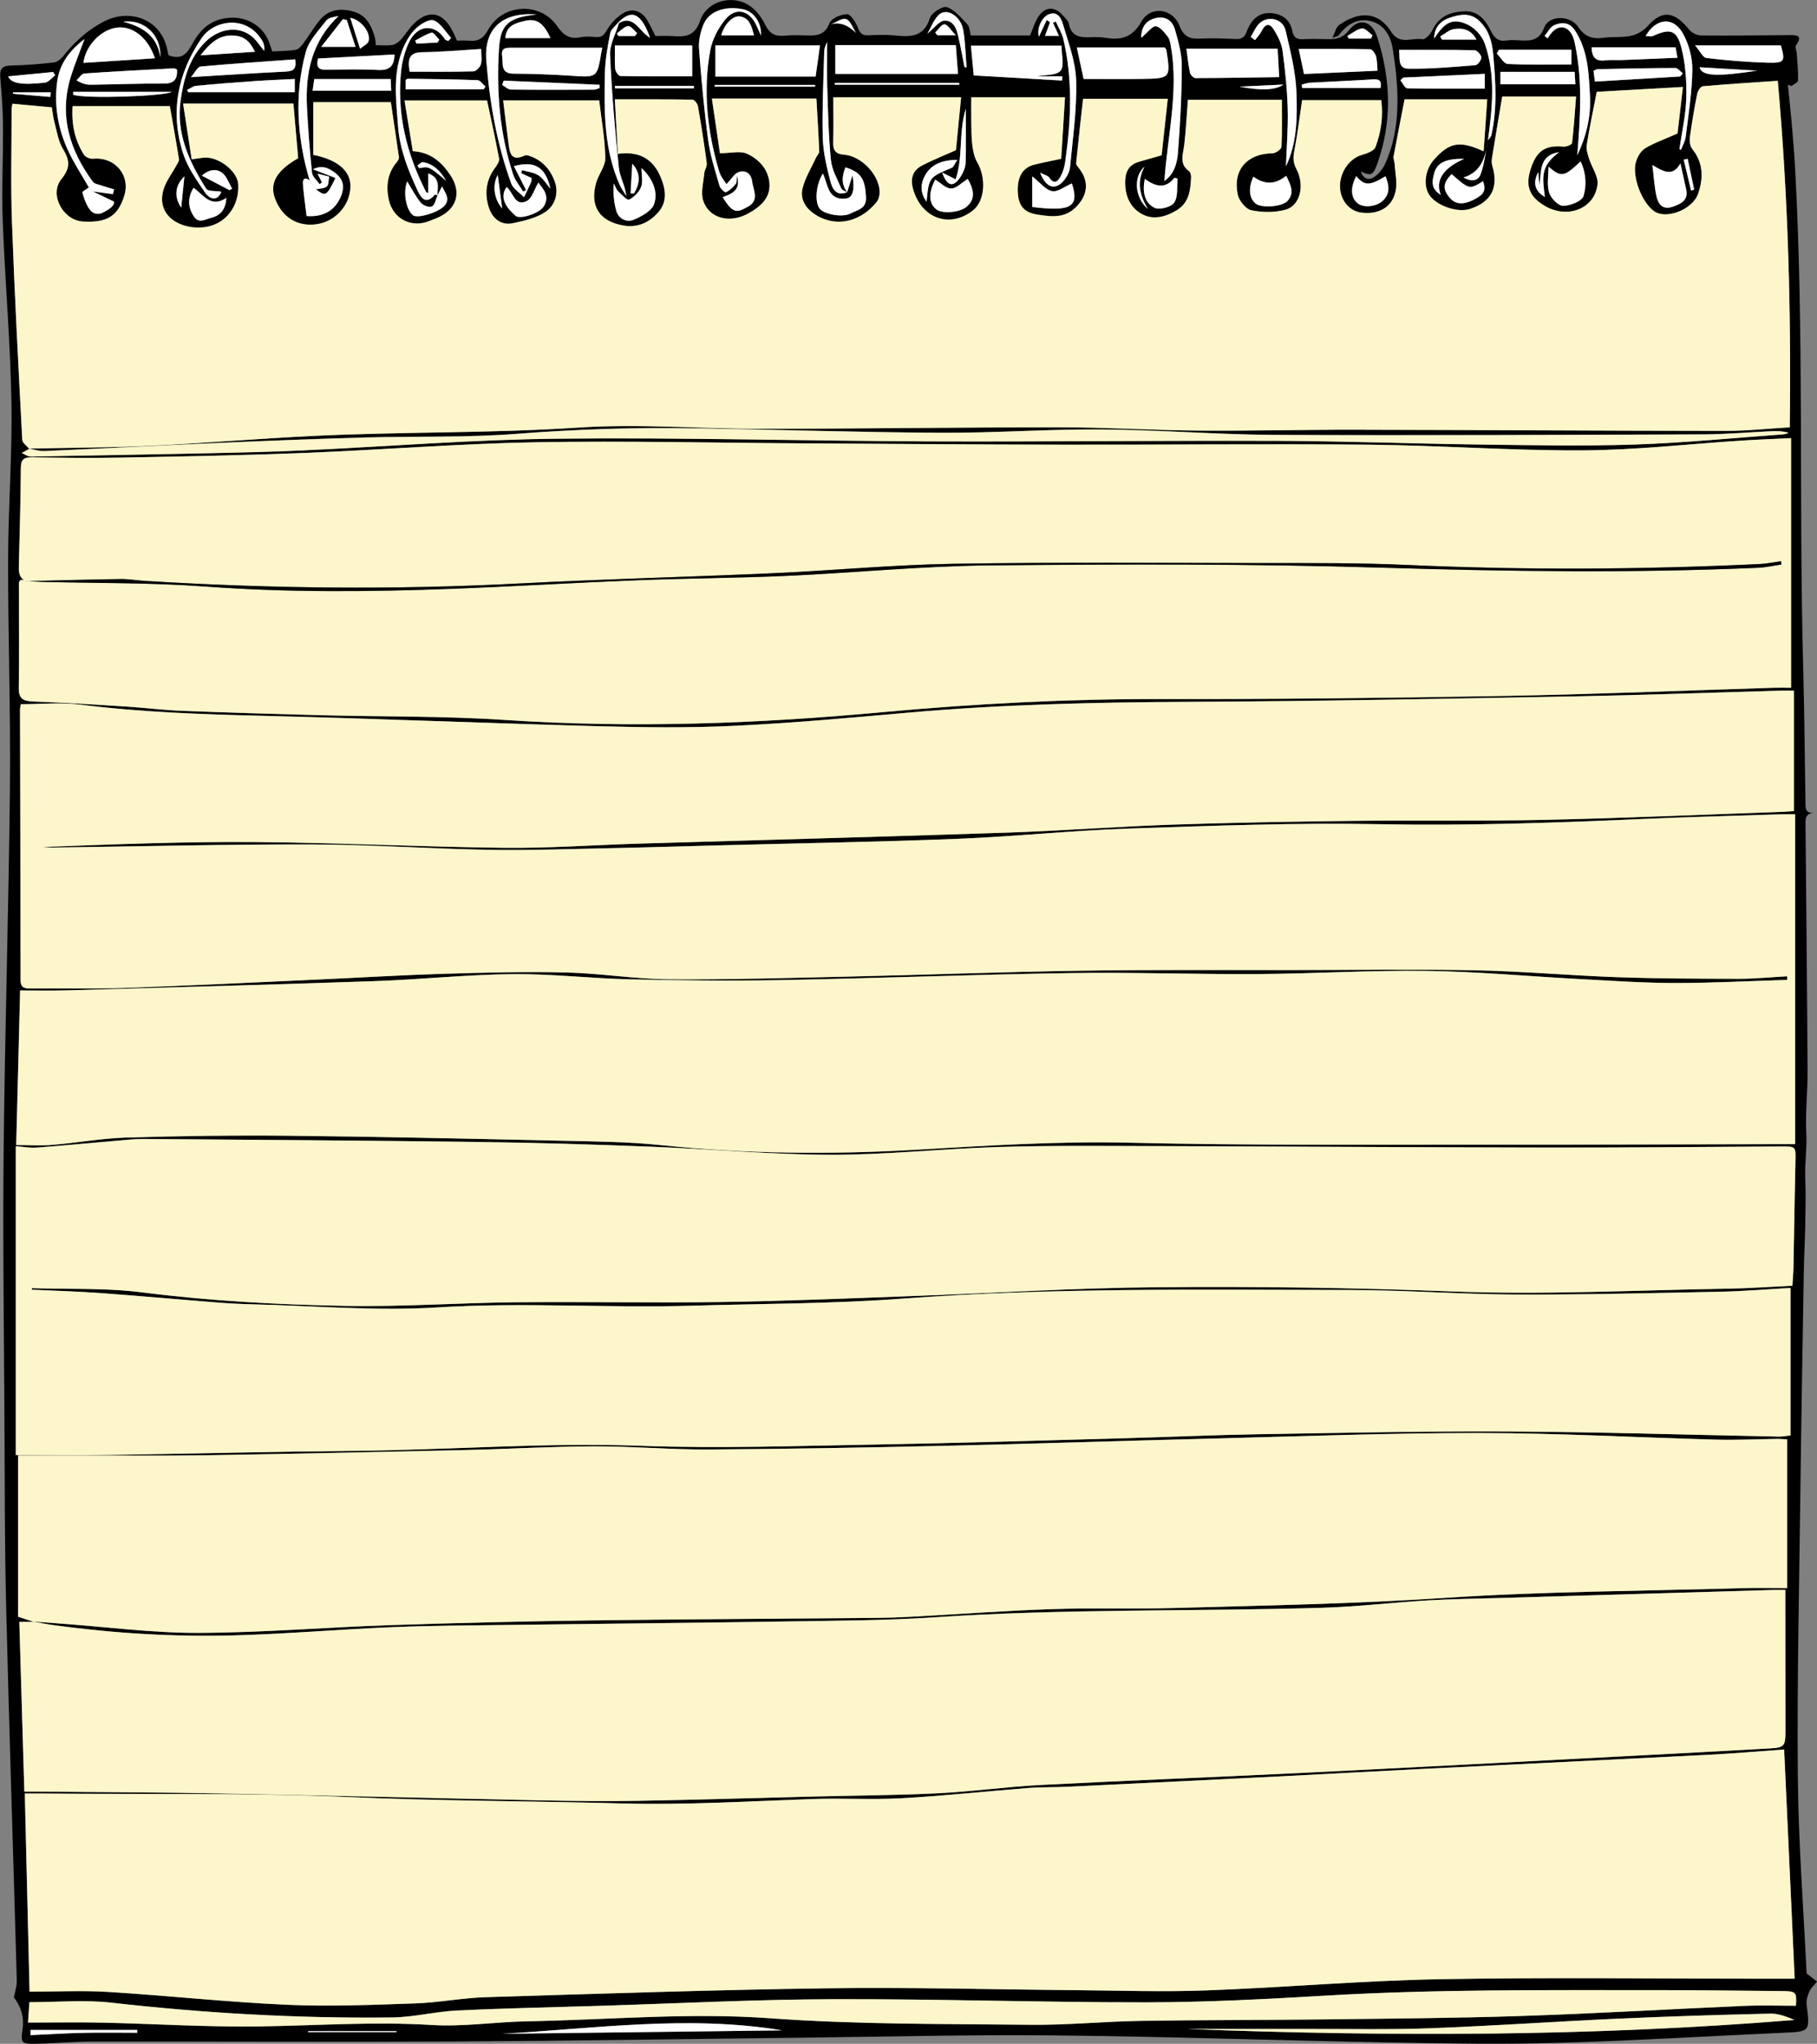 <?xml version="1.0" encoding="UTF-8"?><svg id="Layer_2" xmlns="http://www.w3.org/2000/svg" width="618.58" height="695.71" viewBox="0 0 618.58 695.71"><rect x="0" y="0" width="618.58" height="695.71" fill="#808080" stroke="none"/><defs><style>.cls-1{fill:#fff;}.cls-2{fill:#fcf6ca;}</style></defs><g id="Layer_1-2"><g><path d="M57.33,18.79c5.27,2.08,6.84-1.58,8.6-4.63,2.9-5.03,6.91-7.98,12.92-8.14,5.66-.15,10.82,3.06,12.78,8.4,.35,.94,.65,1.91,1.05,3.08,2.71-.15,5.41-.12,8.02-.55,.96-.16,1.9-1.28,2.57-2.18,1.97-2.64,3.59-5.56,5.71-8.06,3.1-3.67,7.32-3.99,11.61-2.69,4.26,1.3,5.98,4.91,7.07,8.87,.2,.71,.17,1.49,.27,2.49,1.94,0,3.86,.21,5.7-.08,1.02-.16,2.08-1,2.82-1.81,1.54-1.69,2.72-3.71,4.33-5.32,4.91-4.92,9.65-4.21,12.99,1.84,.67,1.22,1.2,2.51,1.82,3.82,1.35,0,2.63-.11,3.89,.02,3.18,.32,4.97-.59,6.75-3.78,4.95-8.9,17.71-9.5,23.42-1.21,2.18,3.16,4.27,4.58,8.03,3.81,1.72-.35,3.58-.16,5.36-.06,1.93,.11,2.67-.83,3.64-2.47,1.29-2.18,3.21-4.28,5.37-5.59,3.32-2.02,6.54-.8,8.44,2.56,.94,1.66,1.74,3.39,2.63,5.15,1.95,0,3.87-.11,5.77,.02,4.35,.3,7.66,.17,9.5-5.35,1.42-4.26,5.93-7.15,11.04-6.9,5.41,.27,8.94,4.08,11.07,8.38,1.66,3.35,3.57,4.02,6.75,3.73,2.29-.21,4.6-.16,6.9-.09,3.48,.11,6.53,.22,8.21-4.1,.64-1.66,3.9-3.11,5.98-3.12,1.26-.01,2.99,2.73,3.69,4.54,.72,1.86,1.42,2.73,3.46,2.65,3.06-.13,6.16-.25,9.21,.05,5.28,.52,9.85,.61,11.88-5.94,.55-1.77,4.38-4.18,5.79-3.69,2.7,.94,4.87,3.64,6.98,5.87,.77,.81,.75,2.38,1.14,3.77h20.19c.9-2.12,1.53-4.36,2.72-6.25,2.27-3.63,5.69-3.77,8.45-.57,.75,.87,1.82,1.75,2.01,2.76,.85,4.55,4.03,4.82,7.67,4.64,1.65-.08,3.35-.03,4.98,.23,5.25,.84,9.06-.2,12.02-5.47,3.12-5.55,10.66-4.68,13.02,1.36,1.48,3.78,3.57,4.54,7.11,4.36,3.95-.21,7.93-.04,11.9,.14,2.05,.09,3.08-.41,3.88-2.55,1.85-4.96,5.06-6.87,9.31-6.15,3.41,.58,5.55,2.64,6.21,5.96,.44,2.22,1.51,2.93,3.68,2.81,2.68-.15,5.37-.08,8.06-.02,2.96,.06,5.33-.2,7.54-3.04,3.44-4.42,7.88-3.14,9.63,2.3,4.63,14.43,5.16,28.85-.04,43.28-1.35,3.76-2.12,4.16-5.54,2.48,.78,2.51,2.65,3.33,4.86,1.68,1.46-1.09,2.73-2.74,3.48-4.42,4.24-9.51,4.63-19.56,3.72-29.73-.26-2.93-.7-5.84-1.12-8.75-.68-4.78-2.87-8.82-7.72-9.98-4.46-1.06-8.11,1.26-10.81,4.92-.18,.24-.65,.27-2.1,.81,.98-1.99,1.26-3.61,2.21-4.3,6.16-4.41,13.01-5.3,17.83,2.27,2.94,4.62,7.12,1.85,10.66,2.51,.91,.17,2.7-1.77,3.33-3.1,2.22-4.71,6.09-6.21,10.88-6.42,4.79-.2,7.27,3.1,9,6.62,1.29,2.62,2.6,3.74,5.45,3.31,1.5-.23,3.07-.1,4.6-.02,3.61,.18,6.49,.1,8.16-4.39,1.56-4.2,8.82-4.32,11.6-.15,2.35,3.52,5.06,4.14,8.7,3.63,1.26-.18,2.55-.18,3.83-.21,4.18-.1,7.8-.12,11.29-3.97,5.05-5.58,9.1-4.54,13.95,1.47,.86,1.06,2.63,1.93,3.99,1.94,9.98,.1,19.96-.04,29.94-.11,2.49-.02,4.93-.12,2.4,3.48-.42,.59,.23,1.89,.29,2.87,.2,3.03,.51,6.06,.42,9.08-.02,.66-1.48,1.27-2.27,1.91l-1.21-.48c.45,4.41,.95,8.81,1.33,13.23,.44,5.09,.87,10.17,1.15,15.27,3.09,56.36,1.24,112.79,2.73,169.18,.41,15.47,.56,30.95,.79,46.43,.03,2.02-.23,4.1,3.23,3.78-3.54,.06-3.23,2.23-3.21,4.37,.27,27.89,.55,55.78,.7,83.68,.04,7.03-.8,14.09-.43,21.09,.27,5.08-.56,10.05-.36,15.09,.21,5.37,.09,10.75,0,16.12-.1,5.37-.41,10.74-.5,16.11-.43,25.84-.88,51.67-1.2,77.51-.39,31.63-1.13,63.26-.81,94.89,.22,22.23,1.94,44.44,2.97,66.19,1.4,1.09,2.48,1.93,3.57,2.78-.88,1.07-2.02,2.03-2.57,3.25-.63,1.38-1.18,3.05-1,4.5,1.16,9.37,1.23,9.26-8.04,9.67-25.43,1.13-50.84,2.7-76.28,3.43-18.66,.53-37.36,.25-56.03-.1-38.5-.7-76.98-2.05-115.48-2.44-28.9-.3-57.82,.46-86.73,.78-39.4,.44-78.81,1.09-118.21,1.3-40.81,.21-81.62-.03-122.43,.02-6.51,0-13.03,.63-19.54,.75-4.91,.09-5.31-.16-4.63-4.9,.65-4.51-.75-8.1-2.94-10.87,.42-2.28,1.04-3.95,.99-5.61-1.19-42.58-2.59-85.16-3.64-127.74-.51-20.84-.45-41.7-.56-62.55-.16-30.7-.6-61.4-.29-92.1,.43-41.31,1.73-82.62,2.15-123.93,.26-25.83-.67-51.68-.62-77.52,.04-17.9,1.45-35.82,1.13-53.71-.36-20.44-2.18-40.85-2.95-61.28-.41-10.86,.16-21.75,.08-32.62-.04-5.46-.44-10.94-.92-16.38-.26-2.93,.51-4.16,3.67-4.2,4.85-.07,9.7-.49,14.52-1.03,1.13-.13,2.42-1.11,3.17-2.07,3.93-4.98,8.44-9.1,14.2-12.01,8.74-4.41,19.58-.58,21.4,10.34,.08,.48,.24,.95,.32,1.27Zm449.23,28.92c.4-.56,1.02-1.08,1.17-1.7,2.05-9.11,1.44-18.31,.63-27.48-.38-4.24-1.45-8.29-4.75-11.43-3.12-2.96-6.67-2.21-10.04-1.07-3.67,1.23-5.33,3.85-5.3,7.1,3.55-5.63,6.3-7.15,11.42-4.75,2.45,1.15,4.91,3.89,5.8,6.46,3.74,10.76,2.56,21.85,1.08,32.88-.82,5.55-2.1,10.8-8.33,12.69,2.25,1.35,4.9,1.48,5.83-1.08,1.34-3.69,1.71-7.73,2.5-11.62ZM210.54,7.59c-.97,1.22-2.52,2.33-2.79,3.69-.88,4.48-1.72,9.05-1.82,13.6-.28,12.91-.37,25.86,5.03,38.03,.59,1.34,1.5,2.54,2.26,3.8-.37-3.53-2.22-6.5-2.54-9.64-1.31-12.8-2.44-25.63-2.98-38.48-.15-3.54,1.97-7.18,3.05-10.78,5.15-2.87,6.78,2.9,10.56,5.03-3.05-8.45-6.25-9.79-10.77-5.26Zm-61.57,58.87c-.61,1.34-.89,3.26-1.92,3.82-.83,.45-3.03-.35-3.79-1.28-1.81-2.2-3.13-4.81-4.64-7.26-1.47,3.72-.38,9.82,2.06,11.57,1.52,1.09,8.17-.87,10.36-3.02,2.59-2.54,.44-4.56-.54-6.88l-1.59,3.15c0-2.71,1.21-5.87-3.1-7.54v6.72c-.34-.19-.66-.25-.76-.43-6.59-12.89-9.99-26.49-8.5-41.02,.34-3.37,1.25-6.85,2.7-9.9,2.91-6.12,8.79-6.43,12.27-.98,.19,.29,.73,.35,1.11,.52l.97-1.01c-1.94-2.1-3.55-5.07-5.95-5.98-1.56-.59-4.72,1.38-6.33,3.02-1.96,2-3.43,4.71-4.44,7.37-3.2,8.4-2.02,17.13-1.35,25.79,.6,7.78,3.44,14.88,6.68,21.84,1.3,2.79,3.01,4.65,5.82,1.31,.09-.11,.61,.13,.94,.19Zm139.42-1.03c.63-1.98,1.27-3.95,1.86-5.82,.74,5.36,.13,7.78-2.55,8-5.94,.49-5.82-4.91-7.55-8.53-2.41,3.72-2.89,9.8-1.03,12.01,1.56,1.85,7.68,3.06,10.48,1.56,2.14-1.15,5.36-1.54,5.22-5.27-.25-6.48-1.64-8.72-6.99-10.42-1.22,2.97-1.48,5.83,.63,8.53-.71-.45-1.8-.74-2.07-1.38-1.34-3.16-3.2-6.34-3.52-9.64-.81-8.24-.98-16.55-1.24-24.84-.16-5.09-.03-10.2-.03-15.29-.54,1.03-.98,2.11-1,3.21-.25,9.71-.73,19.43-.51,29.13,.12,4.92,1.27,9.88,2.51,14.68,.64,2.5,1.8,5.68,5.79,4.07Zm-256.76-.26c2.27,.3,4.53,.61,6.8,.91l.41-1.61c-1.46-.45-2.93-.86-4.37-1.36-.99-.34-2.32-.51-2.85-1.23-7.94-10.83-11.61-22.62-7.45-35.95,1.25-4.01,2.87-7.9,4.61-12.65-5.36,4.11-8.51,8.65-9.3,14.46-1.09,8.01,.23,15.81,3.53,23.12,2.03,4.48,4.8,8.63,7.24,12.93-.77,.59-2.29,1.39-2.19,1.75,.52,1.91,1.2,3.87,2.29,5.5,1.13,1.69,2.88,2.34,4.99,1.18,1.95-1.07,3.65-2.15,3.47-3.59-2.95-1.42-5.07-2.43-7.18-3.45Zm75.95-.71c1.25-.29,2.76-.25,3.68-.97,.66-.52,.54-2.04,.82-3.36l-3.99-1.01,1.54,2.98-.84,.59c-.89-1.3-2.42-2.53-2.56-3.91-.77-7.44-1.34-14.91-1.72-22.39-.58-11.63,1.66-22.38,10.74-30.92-1.65,.28-3.41,.54-4.19,1.56-2.57,3.39-5.89,6.75-6.95,10.65-3.97,14.62-2.99,29.3,1.32,43.78-1.6-1.33-2.43-.51-2.3,1.12,.28,3.72,.83,7.42,1.25,10.97,5.97,.45,9.88-2.13,11.76-6.88,1.56-3.95,.2-6.5-3.2-8.61-2.03-1.26-3.8-1.7-6.4-.43,2.96,1.14,5.29,2.05,7.67,2.97-3.02,6.22-3.33,6.37-6.62,3.87ZM11.31,551.98c3.19,.24,6.37,.49,9.56,.72,15.54,1.13,31.09,3.19,46.63,3.14,21.72-.07,43.42-1.9,65.14-2.63,22.76-.77,45.53-1.31,68.29-1.61,32.5-.44,65-.57,97.5-.86,3.96-.04,7.93-.17,11.89-.39,15.84-.86,31.66-2.05,47.51-2.59,13.81-.47,27.65,0,41.46-.38,30.81-.86,61.61-1.39,92.4-3.44,33.81-2.25,67.75-2.34,101.64-3.33,4.79-.14,9.59-.02,15.08-.02v-50.61c-.87-.05-2.11-.18-3.36-.17-6.91,.08-13.83,.43-20.73,.25-26.85-.71-53.71-2.23-80.56-2.25-30.82-.03-61.65,1.15-92.48,1.92-30.19,.75-60.37,1.77-90.56,2.45-26.6,.6-53.2,1.08-79.8,1.22-12.91,.07-25.82-1.1-38.73-1.06-14.45,.04-28.89,.91-43.34,1.24-29.42,.67-58.84,1.32-88.27,1.78-15.47,.24-30.95,.08-46.42,.09-6.09,0-12.18,0-18.02,0v54.9c2.16,.7,3.72,1.21,5.29,1.73H6.57c.57,19.34,1.13,38.44,1.71,57.78,1.78,0,3.05-.01,4.31,0,20.72,.2,41.45,.24,62.17,.63,36.32,.68,72.64,1.61,108.96,2.34,11.13,.22,22.27,.36,33.4,.17,19.56-.33,39.12-.96,58.68-1.44,14.45-.36,28.91-.42,43.34-1.12,11.74-.57,23.43-2.23,35.17-2.84,29.89-1.54,59.8-2.68,89.69-4.15,35.77-1.75,71.54-3.67,107.31-5.54,17.12-.89,34.24-1.8,51.36-2.76,4.69-.26,5.16-.88,5.16-5.51,0-13.18-.02-26.35-.03-39.53,0-2.89,0-5.77,0-8.9-1.7,0-2.83-.03-3.97,0-31.2,.91-62.4,1.82-93.6,2.75-8.05,.24-16.12,.33-24.16,.81-12,.72-23.96,2.16-35.96,2.51-43.73,1.3-87.5,.27-131.2,3.2-17.09,1.14-34.26,1.19-51.4,1.46-31.22,.5-62.44,.76-93.65,1.17-13.43,.18-26.88,.22-40.3,.77-18.01,.74-36,2.31-54.02,2.8-20.47,.56-40.89-.71-61.2-3.47-2.36-.32-4.69-.82-7.04-1.24Zm-2.34-354.2c-2.99-1.3-2.49,1.01-2.5,2.53-.03,11.26,.14,22.52-.06,33.78-.07,3.84,1.52,4.6,4.96,4.72,10.47,.37,20.92,1.04,31.38,1.7,6.38,.4,12.74,1.22,19.12,1.47,15.85,.62,31.71,1.08,47.57,1.5,20.84,.54,41.74,.23,62.53,1.61,42.91,2.85,85.69,1.31,128.41-2.64,31.63-2.92,63.26-4.53,95.03-4.48,38.77,.07,77.54-.35,116.31-1.05,30.7-.55,61.38-1.84,92.07-2.79,2.24-.07,4.48,0,5.98,0v-84.98c-6.12,.3-11.33,.49-16.53,.82-18.12,1.16-36.24,3.25-54.37,3.35-24.16,.13-48.33-1.69-72.5-1.93-34.67-.35-69.35,.04-104.02-.01-29.43-.05-58.86-.28-88.29-.44-30.58-.17-61.17-.92-91.74-.38-26.2,.47-52.37,2.59-78.57,3.63-20.7,.82-41.42,1.19-62.13,1.58-10.23,.19-20.48,.09-30.71-.08-2.8-.05-3.78,.72-3.8,3.63-.08,10.87-.39,21.74-.66,32.61-.06,2.39-.26,4.75,2.48,5.93l.06-.05Zm.86-45.07c13.67-.3,27.36-.31,41.02-.96,18.52-.88,37.01-2.44,55.53-3.35,30.14-1.47,60.34-.87,90.5-2.86,20.73-1.37,41.66,.43,62.5,.42,33.78-.02,67.55-.53,101.33-.51,15.72,0,31.44,.99,47.17,1.12,17.78,.14,35.56-.32,53.34-.29,42.1,.08,84.2,.35,126.3,.39,7.23,0,14.45-.78,21.79-1.2,.49-39.55-.55-78.56-4.08-117.95-8.76,.6-17.17,1.11-25.55,1.86-.72,.06-1.7,1.59-1.89,2.57-.97,4.88-1.81,9.78-2.48,14.71-.18,1.31,0,3.08,.78,4.03,3.83,4.73,3.85,9.93,2.03,15.24-1.87,5.47-10.92,8.9-15.03,5.96-4.19-3-7.62-11.95-6.13-16.87,.52-1.71,1.68-3.69,3.14-4.56,3.11-1.86,6.61-3.07,10.99-5.01,.49-4.2,1.13-9.68,1.85-15.85-10.58,.6-20.31,1.15-29.34,1.66-1.27,6.54-2.49,12.26-3.41,18.02-.24,1.51,.32,3.23,.8,4.77,.92,2.94,3.17,5.94,2.87,8.7-.92,8.43-10.45,11.96-18.2,7.2-5.25-3.23-6.49-6.94-4.35-13.06,2-5.72,4.99-7.54,10.96-6.98,.97,.09,2.85-.68,2.92-1.22,.63-5.41,.98-10.84,1.37-15.83h-25.15c-1.23,7.38-2.35,13.92-3.4,20.48-.16,.98-.28,2.07,0,2.99,2.3,7.44-.28,12.49-7.67,14.82-4.22,1.33-11.29-1.12-13.73-4.76-2.17-3.22-1.45-8.67,1.58-12.06,5.29-5.91,8.77-6.59,16.91-2.81,.42-6.17,.83-12.06,1.22-17.7h-28.14c-1.35,6.92-2.59,13.15-3.74,19.4-.14,.78,.31,1.66,.36,2.5,.18,3.13,.95,6.39,.33,9.36-1.16,5.51-5.8,8.06-11.75,7.28-3.91-.52-6.86-3.94-7.16-8.3-.35-5.13,3.04-10.07,7.42-11.33,1.71-.49,4.16-1.37,4.64-2.67,1.9-5.12,2.7-10.53,1.95-15.98h-26.94c-.87,5.84-1.52,11.4-2.59,16.88-.45,2.33-.61,4.18,.61,6.46,3.03,5.69,1.31,12.63-3.71,13.97-3.66,.98-7.89,.96-11.61,.16-1.89-.4-4.2-3.28-4.63-5.38-1.72-8.45,3.28-13.91,11.91-14.01,1.05-.01,2.95-1.38,2.99-2.2,.27-5.2,.14-10.42,.14-16h-31.99c-.41,5.22-.66,10.31-1.25,15.37-.38,3.21-1.83,6.42,1.63,8.93,.5,.36,.74,1.4,.7,2.11-.21,4.27-.61,8.53-4.75,11.1-3.91,2.43-8.36,3.59-12.36,1.19-4.05-2.43-5.59-6.74-5.28-11.63,.21-3.29,1.79-5.19,4.86-6.05,2.53-.7,5.06-1.43,7.5-2.13,.69-6.38,1.37-12.56,2.09-19.23h-28.84c-.79,7.22-1.63,14.56-2.35,21.91-.06,.59,.65,1.31,1.09,1.89,3.38,4.4,2.84,8.99-1.05,12.97-3.92,4.01-8.44,3.37-13.22,2.64-4.16-.64-6.27-2.64-6.64-6.91-.47-5.52,1.4-9.05,5.48-10.07,2.94-.73,5.92-1.3,9.25-2.02,.43-6.92,.85-13.75,1.29-20.93h-31.91c0,2.83-.04,5.5,.01,8.16,.05,2.68,0,5.39,.34,8.04,.25,2,.65,4.16,1.65,5.87,3.18,5.42,2.65,13.24-1.42,16.44-8,6.28-17.7,2.7-20.46-7.51-.93-3.46,.03-6.18,3.14-7.8,3.53-1.83,7.25-3.3,11.52-5.2,.53-5.39,1.14-11.67,1.76-18h-43.51c0,5.33,.1,10.31-.04,15.28-.08,2.79,.74,4.02,3.79,4.27,5.71,.47,11.51,6.49,11.99,12.1,.11,1.3-.2,2.97-.97,3.95-5,6.28-13.02,8.96-20.4,4.65-3.41-1.99-5.82-5.21-4.85-9.22,.88-3.63,2.98-6.96,4.56-10.41,.35-.76,1.14-1.49,1.12-2.22-.24-6.1-.63-12.19-.96-17.95h-35.58c1.03,6.95,1.94,13.16,2.74,18.58,3.66,0,6.92-.9,9.26,.2,4.23,1.98,7.52,5.59,7.62,10.68,.09,4.64-3.31,7.39-6.89,9.46-6.47,3.74-13.63,1.99-15.68-4.15-.91-2.75,.07-6.15,.34-9.25,.11-1.22,1.01-2.46,.86-3.6-.86-6.46-1.87-12.9-2.99-19.32-.15-.87-1.22-2.24-1.88-2.25-8.66-.15-17.32-.1-26.43-.1,.37,6.44,.7,12.33,1.05,18.54,6.86-.92,11.48,1.41,14.16,7.04,1.94,4.1,2.91,8.75-.02,12.39-2.85,3.54-6.92,5.85-12.1,5-8.18-1.34-11.72-6.52-9.43-14.58,.83-2.9,3.18-5.67,3.12-8.46-.15-6.57-1.33-13.11-2.09-19.59h-32.7c.61,4.98,1.14,9.66,1.79,14.33,.44,3.15,.63,6.77,5.55,4.44,.4-.19,1.04-.05,1.51,.11,4.49,1.45,7.34,4.74,8.8,8.99,1.32,3.87-.08,7.94-3.1,10.02-3.18,2.18-7.37,3.13-11.26,3.94-4.18,.88-7.03-1.79-8.18-5.42-1.46-4.62-.97-9.27,2.1-13.39,.69-.92,1.59-2.23,1.41-3.18-1.22-6.63-2.7-13.21-4.1-19.81h-28.11c1.01,6.15,1.96,11.92,2.83,17.28,6.17,.34,9.84,3.82,12.69,8.01,4.21,6.19,2.2,11.99-4.68,14.84-.71,.29-1.44,.52-2.15,.82-6.18,2.65-12.56-.52-14.02-7.08-1.04-4.7-.49-9.12,2.77-12.96,.36-.43,.72-1.11,.66-1.61-.88-6.3-1.83-12.58-2.74-18.71h-26.42v17.93c8.44,1.68,12.85,5.58,12.66,10.97-.22,6.29-5.08,11.67-11.4,12.63-6.56,1-11.97-2.33-14.31-8.81-1.89-5.2,.63-9.51,7.92-13.65-.55-6.27-1.09-12.49-1.62-18.6H62.33c1.04,6.73,1.97,12.79,2.92,18.97,2.18-.29,3.3-.51,4.42-.58,4.87-.29,11.15,4.67,11.42,8.99,.47,7.48-4.21,13.8-11.56,14.71-7.61,.94-16.46-3.53-13.91-12.68,.82-2.95,2.91-5.54,4.4-8.31,.38-.7,1.02-1.51,.91-2.18-.98-6.13-2.09-12.24-3.12-18.07H24.71c-.41,6.37,.81,11.75,3.91,16.61,.51,.79,2.08,1.4,3.09,1.3,7.42-.7,12.81,5.65,10.58,12.66-2.2,6.94-5.88,9.22-14.08,8.73-6.79-.4-11.57-9.24-7.3-14.47,3.09-3.79,2.85-6.43,.51-10.26-1.61-2.63-2.06-5.98-2.89-9.05-.45-1.68-.61-3.43-.89-5.09-4.7-.44-8.98-.83-13.39-1.24-.13,.73-.3,1.21-.3,1.69,0,12.92-.34,25.85,.12,38.75,.89,24.66,2.21,49.3,3.5,73.95,.06,1.07,1.55,2.06,2.39,3.1-.84,.46-1.69,.92-2.53,1.38,.81,.41,1.57,.97,2.43,1.17,.85,.2,1.78,.06,2.68,.04,19.56-.36,39.12-.68,58.68-1.1,10.49-.22,20.98-.46,31.46-.94,29.13-1.34,58.25-3.71,87.39-4.01,41.96-.44,83.93,.76,125.9,.92,39.66,.15,79.33-.32,119-.18,22.9,.08,45.79,.96,68.69,1.25,17.64,.23,35.3,.58,52.93,0,16.85-.56,33.67-2.25,50.49-3.46,.64-.05,1.26-.33,1.89-.51-1.92-.59-3.77-.67-5.62-.58-7.78,.36-15.56,1.06-23.34,1.09-48.61,.18-97.23,.41-145.84,.18-19.68-.09-39.36-1.72-59.05-1.86-18.29-.13-36.58,1.24-54.87,1.14-28.01-.16-56.02-1.1-84.04-1.54-20.09-.32-40.12,.33-60.19,1.89-17.19,1.34-34.51,.78-51.77,1.26-16.11,.45-32.21,1.07-48.31,1.77-20.31,.88-40.61,1.94-60.91,2.84-1.72,.08-3.46-.54-5.2-.84Zm600.9,82.37c-1.62,0-2.86-.03-4.11,0-23.79,.67-47.57,1.54-71.36,1.97-43.49,.79-86.99,1.65-130.49,1.85-32.01,.14-63.96,.86-95.85,3.7-19.62,1.74-39.25,3.53-58.92,4.46-15.44,.73-30.96,.54-46.42,.13-38.36-1.03-76.7-2.63-115.07-3.56-20.48-.5-40.89-1.22-61.25-3.79-6.63-.84-13.45-.13-20.2-.13-.12,.76-.27,1.26-.27,1.76,.07,30.71,.16,61.42,.18,92.12,0,2.24,.93,2.89,2.97,2.88,11.13-.08,22.28,.16,33.4-.22,21.08-.73,42.15-1.79,63.22-2.74,14.82-.67,29.63-1.57,44.45-2.03,13.92-.43,27.87-.78,41.79-.45,11.62,.28,23.21,2.23,34.83,2.32,20.72,.14,41.45-.47,62.17-.94,25.96-.59,51.92-1.58,77.89-1.98,24.04-.37,48.09-.19,72.14-.22,20.85-.03,41.7-.34,62.54,.08,15.98,.32,31.93,1.77,47.9,2.33,13.79,.48,27.6,.53,41.4,.56,5.56,.01,11.13-.55,16.69-.85,.01,.41,.03,.81,.04,1.22-12.74,.39-25.48,1.08-38.22,1.06-10.73-.01-21.47-.76-32.2-1.33-17.37-.92-34.73-2.55-52.11-2.79-19.18-.26-38.37,.96-57.55,1.07-21.36,.13-42.73-.65-64.08-.33-33.01,.5-66,1.78-99.01,2.39-16.99,.31-33.99,.12-50.98-.27-13.28-.3-26.56-1.9-39.83-1.76-15.71,.16-31.4,1.85-47.12,2.39-35.02,1.21-70.06,2.14-105.09,3.14-4.96,.14-9.93,.02-15.39,.02-.44,17.48-.88,34.76-1.33,52.63,4.48,0,8.44,.27,12.36-.06,8.4-.7,16.77-2.24,25.17-2.49,18.28-.54,36.58-.81,54.86-.62,31.09,.32,62.18,1.02,93.26,1.7,11.25,.25,22.56,.33,33.73,1.49,28.72,2.97,57.45,3.29,86.25,1.62,24.51-1.42,48.96-3.02,73.6-2.43,40.93,.98,81.9,.59,122.85,.65,32.76,.05,65.53-.1,98.29-.17,1.72,0,3.44,0,5.24,0v-112.28c-2.08,0-3.48-.04-4.87,0-15.59,.51-31.19,.88-46.78,1.58-29.91,1.33-59.8,2.35-89.78,1.79-28.5-.54-57.05,.53-85.56,1.49-19.42,.66-38.8,2.73-58.22,3.49-27.61,1.08-55.25,1.53-82.88,2.26-12.15,.32-24.3,.7-36.45,.95-13.42,.27-26.86,.77-40.27,.53-19.94-.35-39.88-1.78-59.82-1.83-29.42-.07-58.85,.67-88.27,1.05-1.23,.02-2.46-.11-3.7-.17,24-.92,47.91-1.86,71.82-1.69,28.39,.2,56.77,1.65,85.16,1.96,15.2,.17,30.41-.95,45.62-1.41,41.94-1.26,83.89-2.35,125.83-3.76,18.66-.62,37.29-2.07,55.95-2.71,20.83-.71,41.68-1.05,62.53-1.3,21.75-.25,43.51,.13,65.25-.35,26.85-.59,53.68-1.79,80.52-2.73,1.12-.04,2.25-.16,3.52-.25v-41.01ZM10.81,439.01l.02-.52c12.5,.4,25.13-.15,37.48,1.42,23.02,2.92,46.12,4.2,69.24,4.61,19.29,.35,38.6-1.04,57.9-1.23,23.41-.23,46.82,.25,70.22-.09,21.23-.3,42.45-1.22,63.67-1.98,28.12-1.01,56.23-2.8,84.35-3.05,33.63-.3,67.26,.15,100.92,1.45,31.15,1.2,62.42-.46,93.63-.96,7.25-.12,14.5-.65,21.95-1,.14-2.36,.33-4.39,.37-6.41,.23-11.9,.37-23.8,.66-35.69,.13-5.34,.25-5.33-4.94-5.31-26.49,.13-52.98,.41-79.48,.37-45.56-.07-91.12-.39-136.68-.51-16.88-.05-33.76-.19-50.63,.33-18.92,.58-37.81,2.67-56.72,2.63-20.43-.04-40.86-1.95-61.3-2.75-19.3-.75-38.62-1.34-57.94-1.59-38.13-.5-76.27-.74-114.4-1.03-3.06-.02-6.13,.32-9.18,.58-9.16,.78-18.32,1.67-27.49,2.35-2.32,.17-4.7-.29-7.1-.47v105.13c10.71,0,20.79,.13,30.86-.02,28.15-.42,56.29-1.13,84.44-1.4,32.48-.3,64.88-2.91,97.43-1.72,26.7,.98,53.48,.02,80.21-.44,28.27-.49,56.53-1.38,84.8-2.15,14.97-.41,29.93-1.09,44.89-1.34,28.53-.47,57.06-1.09,85.58-.94,30.69,.16,61.38,1.13,92.08,1.73,1.11,.02,2.23-.21,3.89-.39v-50.21c-8.01,.44-16.03,1.13-24.06,1.29-23.15,.46-46.31,1.04-69.47,.94-18.92-.08-37.84-1.52-56.76-1.54-50.66-.07-101.32-.84-151.94,2.94-23.84,1.78-47.81,1.72-71.72,2.41-28.89,.84-57.75-1.23-86.7,.59-20.86,1.31-41.93-.56-62.9-1.06-3.96-.09-7.92-.29-11.87-.6-13.36-1.05-26.71-2.27-40.08-3.24-7.74-.56-15.5-.77-23.25-1.14Zm-.74,238.96c9.2,0,18.02-.45,26.77,.09,20.27,1.26,40.49,3.47,60.78,4.37,14.53,.65,29.13,.03,43.69-.46,8.04-.27,16.03-1.87,24.06-2.12,38.86-1.19,77.73-2.5,116.61-3.03,28-.38,56.02,.42,84.04,.64,14.83,.12,29.68,.64,44.49,.09,26.45-.98,52.86-3.32,79.32-3.81,36.83-.68,73.69-.18,110.54-.18,3.4,0,6.81,0,10.6,0-1.22-26.45-2.41-52.33-3.59-78.02-8.59,.6-17.24,1.36-25.91,1.8-32.7,1.67-65.4,3.22-98.11,4.85-15.59,.78-31.17,1.67-46.76,2.45-24.52,1.23-49.05,2.42-73.58,3.59-4.34,.21-8.71,.08-13.04,.42-14.28,1.11-28.52,2.67-42.81,3.47-10.21,.57-20.47-.08-30.7,.28-21.59,.75-43.13,2.07-64.8,1.49-30.94-.83-61.88-.82-92.84-2.16-34.49-1.49-69.07-.89-103.62-1.2-2.14-.02-4.28,0-6.78,0,.54,22.44,1.07,44.37,1.62,67.45Zm601.33,4.78c.31-4.73,.11-4.94-5.15-4.98-14.2-.11-28.4-.33-42.6-.32-37.47,.03-74.95-.33-112.4,1.88-20.29,1.2-40.62,2.26-60.93,2.28-35.56,.04-71.12-1.19-106.68-1.07-26.47,.09-52.93,1.46-79.39,2.26-16.23,.5-32.47,.82-48.68,1.6-7.38,.35-14.71,2.28-22.07,2.36-31.99,.38-63.87-1.45-95.69-5.04-9.05-1.02-18.32-.16-27.81-.16-.17,2.48-.34,5.02-.47,6.94,8.96,0,17.23-.15,25.5,.03,17.77,.39,35.54,1.54,53.29,1.28,19.55-.29,39.05-1.69,58.66-.49,10.77,.66,21.66-1.06,32.51-1.25,27.59-.49,55.07-3.05,82.8-1.03,29.42,2.14,59.03,1.88,88.57,2.21,12.38,.14,24.78-1.12,37.17-1.32,20.47-.34,40.94-.25,61.41-.5,22.89-.28,45.79-.43,68.67-1.18,25.3-.84,50.58-2.34,75.88-3.44,5.68-.25,11.38-.04,17.4-.04Zm-207.24,7.92c68.94,2.62,137.84,2.56,206.78-3.08-2.66-1.08-5.44-2.22-8.19-2.15-17.26,.41-34.52,.93-51.76,1.71-21.32,.97-42.62,2.46-63.95,3.27-13.67,.52-27.37,.22-41.06,.25-13.94,.03-27.88,0-41.82,0ZM325.4,15.35h-41.02v9.8h41.76c-.27-3.56-.49-6.56-.74-9.8Zm-47.73,10.72c.55-3.92,1.02-7.23,1.49-10.61h-35.61v10.61h34.12Zm75.48-.11c2.72-.55,6.59-.23,7.92-1.91,1.38-1.74,.31-5.43,.31-8.52h-30.83c.32,3.4,.61,6.52,.95,10.15,10.1,.59,20.09,1.16,30.09,1.74l.06-1.46h-8.5Zm15.76,.91c6.8,0,13.41,.07,20.01-.02,9.54-.13,9.65-.31,8.18-9.77-.03-.22-.25-.4-.57-.91h-29.93c.81,3.75,1.55,7.21,2.3,10.69Zm-163.87-10.63c-10.37,0-20.43,0-30.5,0-1.97,0-4.09-.18-3.58,2.89,.42,2.54-.73,5.91,3.88,5.94,6.51,.05,13.03,.26,19.52,.7,8.96,.61,8.95,.72,10.36-7.98,.08-.49,.2-.97,.32-1.56Zm229.92,.32h-31.04c.41,2.97,.65,5.62,1.21,8.21,.16,.73,1.22,1.82,1.86,1.82,9.38-.02,18.76-.2,28.51-.34-.2-3.64-.35-6.39-.53-9.69Zm-225.59-1.07c0,2.97-.15,5.5,.08,7.99,.08,.88,1.11,2.39,1.73,2.4,8.08,.16,16.16,.11,24.48,.11V15.48h-26.29Zm37.96,47.2c-.6-1.02-1.96-2.54-2.49-4.31-4-13.53-5.6-27.34-3.02-41.29,.68-3.7,2.7-7.52,5.1-10.46,3.46-4.24,8-3.24,10.43,1.66,.62,1.26,1.16,2.55,1.74,3.83,.21-4.56-2.59-8.24-6.04-8.96-6.17-1.28-11.74,.65-13.56,5.2-1.01,2.54-1.71,5.49-1.51,8.18,.78,10.43,1.73,20.86,3.12,31.23,.71,5.25,2.41,10.37,3.86,15.5,.26,.91,1.87,2.34,2.17,2.18,1.28-.65,2.44-1.69,3.35-2.83,.45-.57,.25-1.65,.38-2.88,1.5,4.84-1.52,6.22-4.82,7.36,3.55,5.87,4.95,5.28,8.7,3.18,3.84-2.15,1.71-5.64,1.31-8.6-.35-2.6-2.19-3.97-4.67-3.08-1.33,.48-2.23,2.17-4.05,4.08ZM182.61,4.93c-11.83-.9-17.88,5.01-17.04,15.69,1.13,14.29,3.56,28.35,8.48,41.85,.67,1.84,2.86,3.13,4.35,4.68,.81-1.69,1.64-3.38,2.4-5.09,.19-.42,.12-.95,.18-1.44l-3.57-1.68,.37-1.02c1.87,.56,3.96,.76,5.54,1.78,1.57,1.02,2.62,2.84,4.07,4.52-1.6-7.3-5.35-9.63-12.43-7.64,1.4,2.76,2.77,5.45,4.14,8.14l-.97,.51c-1.16-1.91-2.71-3.69-3.4-5.76-4.62-13.9-5.75-28.28-4.86-42.77,.52-8.51,3.26-10.69,12.75-11.76Zm-11.72,687.38l95.37-1.17c-31.87-5.29-63.6-.61-95.37,1.17ZM468.98,24.07c-.19-1.99-.13-3.55-.55-4.97-.27-.92-1.25-2.31-1.93-2.33-8-.16-16-.1-24.36-.1,.65,3.1,1.19,5.67,1.79,8.52,8.37-.37,16.48-.74,25.05-1.12ZM28.41,21.4c8.13-.52,16.18-1.03,24.32-1.56-2.26-6.89-7.51-11.07-12.81-10.46-5.44,.62-10.79,6.03-11.52,12.02ZM396.4,61.61c3.42-2.38,4.36-6.14,4.63-9.68,.77-9.8,1.28-19.64,1.31-29.47,.01-4.12-1.16-8.31-2.3-12.33-.9-3.16-3.34-4.85-6.83-3.92-3.34,.88-4.63,3.33-4.72,6.56,.55-.17,.78-.6,1.13-.89,1.3-1.09,2.82-3.15,3.92-2.95,1.52,.28,2.89,2.13,4.02,3.56,.66,.84,.86,2.12,1.06,3.24,2.73,15.39-1.14,30.4-2.21,45.87Zm79.9-44.63c.37,2.56-.58,6.34,3.03,6.4,7.64,.13,15.3-.57,22.93-1.17,.8-.06,2.09-1.77,2.05-2.66-.04-.89-1.46-2.43-2.3-2.45-8.41-.18-16.82-.11-25.7-.11Zm-119.97-10.16l1.13,.73c-.55,1.47-1.09,2.95-1.72,4.65h4.73c-.74-1.64-1.37-3.03-2.01-4.43l.96-.44c.88,1.99,2.08,3.9,2.57,5.98,3.27,13.92,2.6,27.93,.6,41.94-.23,1.62-.74,3.28-1.5,4.72-.93,1.76-2.2,3.02-3.93,.46-.46-.68-1.63-.89-3.08-1.63,2.08,5.35,5.29,6.09,8.19,2.51,1-1.23,1.86-2.9,2-4.43,.9-9.79,2.35-19.61,2.08-29.38-.18-6.59-2.7-13.16-4.62-19.61-.5-1.69-1.84-4.31-4.85-2.95-2.3,1.04-4.01,4.85-3.22,7.57,.93-1.99,1.79-3.84,2.65-5.69ZM139.46,24.4c7.2,0,14.45,.09,21.7-.11,.9-.02,2.25-1.39,2.54-2.39,.43-1.48,.11-3.18,.11-5.23-6.86,.41-13.43,1.02-20,1.1-3.91,.05-5.28,1.55-4.35,6.62Zm-79.19-.7c-.39-.17-.74-.46-1.07-.44-10.17,.54-20.35,1.04-30.51,1.76-.93,.07-1.76,1.51-2.64,2.32,1.93,1.16,3.4,1.52,4.86,1.5,8.27-.1,16.54-.45,24.81-.38,3.6,.03,4.7-1.53,4.54-4.76ZM577.07,15.45c1.71,1.99,2.66,4.15,3.84,4.29,6.94,.82,13.92,1.41,20.9,1.6,5.77,.15,6-.45,4.47-5.89h-29.21Zm-151.26-2.85l1.44,1.06c.75-.99,1.66-1.9,2.2-2.99,1.33-2.67,2.78-2.98,4.3-.43,1.29,2.15,2.55,4.57,2.87,7,.88,6.56,1.57,13.18,1.76,19.8,.18,6.44-.36,12.91-.6,19.59,3.82-8,3.84-16.55,3.59-24.82-.22-7.15-2.05-14.31-3.69-21.34-.98-4.21-6.18-5.36-9.14-2.3-1.18,1.22-1.84,2.94-2.74,4.44ZM75.33,65.26c-1.94-.33-4.53-.04-5.13-1-5.81-9.19-10.33-18.93-8.68-30.24,1.06-7.26,2.94-14.31,8.4-19.74,4.63-4.62,11.13-5.54,15.64-2.02,1.73,1.35,2.93,3.36,4.37,5.07,.18-1.24-.03-2.41-.6-3.37-5.33-9.07-16.48-7.22-20.75-.9-8.18,12.11-10.67,25.11-6.31,38.98,1.52,4.83,4.64,9.26,7.55,13.51,2.01,2.93,4.65,2.44,5.52-.28Zm451.85-8.51c0,2.96-.61,6.11,.21,8.82,.58,1.91,3.12,4.51,4.77,4.5,2.43-.02,6.43-1.62,6.95-3.37,1.06-3.58,.9-7.82-1.01-11.75-5.61,5.33-6.57,5.48-10.92,1.8ZM100.49,20.2c-10.86,.78-21.53,1.46-32.18,2.45-1.05,.1-1.93,2.04-3.31,3.6,11.5-.69,21.79-1.38,32.09-1.87,2.46-.12,3.99-.56,3.4-4.18Zm436.47,32.67c3.09-6.5,4.7-13.27,4.32-20.35-.42-7.63-.65-15.34-5.09-22.12-1.91-2.92-4.5-2.9-7.03-1.85-1.38,.57-2.24,2.4-3.33,3.67l1.03,.85c.34-.5,.65-1.02,1.01-1.49,2.59-3.38,5.99-2.97,7.62,.95,.43,1.05,.64,2.2,.86,3.32,2.45,12.32,1.58,24.66,.61,37.02Zm33.48-36.75h-28.6c.11,3.59,1.58,4.82,4.66,4.43,1.89-.24,3.83-.03,5.74-.11,6.19-.23,12.39-.5,18.82-.77-.26-1.53-.45-2.63-.61-3.56ZM100.34,26.88c-4.53,.23-8.96,.4-13.37,.7-6.74,.47-13.47,.99-20.2,1.63-1.06,.1-2.05,.93-3.07,1.42l.38,.75h36.27v-4.5Zm118.05,30.3c0,2.59,.54,4.78-.15,6.48-.71,1.75-2.4,3.45-4.09,4.29-.64,.32-2.6-1.75-3.77-2.91-.67-.67-.95-1.71-1.41-2.59-.26,3.26,0,6.4,.85,9.37,.79,2.74,3.57,3.93,5.82,3.01,2.73-1.12,6.29-3.07,7.07-5.45,1.35-4.13-.39-8.42-4.33-12.2Zm353.7-1.55c-2.58,4.56-5.58,2.93-9.55,.55,.54,4.32,.69,7.68,1.46,10.9,.63,2.66,2.24,4.46,5.59,3.25,2.88-1.04,5.25-2.2,4.45-5.89-.63-2.94-1.3-5.87-1.95-8.81Zm-37.11-33.69v-4.99h-24.69l-.72,1.3c1.24,1.23,2.42,3.46,3.72,3.53,7.08,.35,14.19,.17,21.69,.17Zm-426.72-2.02c-.8,3.22,.5,3.87,2.91,3.83,5.85-.1,11.71-.24,17.55,.06,3.9,.21,5.5-1.32,5.58-5.28-8.75,.46-17.36,.92-26.05,1.38Zm221.2,40.98c-2.07,1.28-3.85,3.26-5.65,3.27-1.8,.01-3.61-1.94-5.41-3.03-2.41,4.59-2.27,8.18,.5,10.23,2.03,1.5,7.93,.94,10.15-.97,2.77-2.38,2.87-5.21,.41-9.49ZM477.72,26.41l-.96,.93c.77,.95,1.53,2.7,2.32,2.72,8.77,.2,17.55,.12,26.39,.12v-5.05c-9.45,.44-18.6,.86-27.75,1.28Zm58.6,2.28c-.13-2.07-.2-3.36-.26-4.23h-25.25v4.23h25.51Zm35.7-2.66c.29-.36,.59-.71,.88-1.07-.85-.63-1.71-1.82-2.56-1.81-8.78,.01-17.55,.21-26.33,.39-.45,0-.9,.31-1.51,.54,.15,1.23,.28,2.31,.45,3.69,9.85-.59,19.46-1.16,29.07-1.73ZM106.43,30.87h26.76c-.08-1.77-.14-2.94-.19-3.96h-26.01l-.56,3.96Zm465.31,19.87l.53,.3c.56-1.52,1.44-2.99,1.63-4.55,.92-7.57,2.15-15.16,2.24-22.75,.05-4.12-1.18-8.69-3.19-12.31-3.28-5.9-9.15-5.3-12.71,.81,.55,.06,1.05,.15,1.54,.15,.37,0,.78-.05,1.11-.2,5.7-2.59,7.99-2.02,9.55,4.17,1.38,5.46,1.79,11.32,1.64,16.98-.16,5.82-1.51,11.6-2.34,17.4Zm-206.83,11.69c-2.4,1.03-4.77,2.98-6.73,2.63-2.21-.4-4.04-2.87-6.76-5.02v10.41c13.28,1.68,16.06-.08,13.49-8.02Zm61.79-2.29c-1.83,3.92-1.45,7.47,.87,9.21,2.03,1.53,8.95,1.05,10.77-.98,2.53-2.82,.95-5.56-.46-8.54-3.71,2.99-7.31,3.11-11.18,.31ZM164.65,30.4l.63-.9c-.89-.77-1.76-2.17-2.68-2.21-7.91-.31-15.83-.37-23.74-.49-.21,0-.43,.23-.77,.43v3.17h26.56Zm297.06,29.55c-2.11,4.11-1.84,7.45,.56,9.33,1.95,1.52,6.34,1.12,8.51-.96,2.58-2.48,2.11-5.29,.89-8.32-5.45,3.32-7.13,3.32-9.96-.05Zm-71.98,.95c-.87,4.34-.1,8.1,3.29,9.83,1.64,.83,5.71-.23,6.72-1.74,1.37-2.07,.87-5.38,1.17-8.16l-1.07-.32c-3.09,3.91-6.42,3.05-10.11,.38Zm-206.46,1.26c-1.38,2.3-2.16,5.41-4.02,6.32-4,1.95-4.54-3.05-6.77-4.81-2.74,3.71,.17,7.34,3.1,9.84,1.47,1.25,7.98-.84,9.48-3.19,2.3-3.6-.24-6.07-1.79-8.16Zm20.88-32.18l-.04-1.11c-10.88-.47-21.76-.94-32.65-1.41-.18,.49-.35,.97-.53,1.46,.98,.55,1.96,1.55,2.95,1.57,9.42,.12,18.85,.08,28.28,.04,.66,0,1.32-.36,1.98-.55Zm290.02,29.27c-2.91,3.08-3.07,4.96-.86,7.8,2.05,2.63,4.83,2.84,8.86,.68,3.15-1.69,3.75-3.03,2.72-6.06-4.64,2.89-4.68,2.88-10.72-2.42ZM86.81,17.63c-1.91-3.91-3.92-5.37-7.42-5.55-4.86-.25-7.87,2.58-11.13,6.74l18.55-1.2Zm-20.93,46.29c-2.04,3.45-1.95,6.56,.09,9.71,1.72,2.64,3.89,1,5.8,.55,3.27-.76,5.07-2.91,5.29-6.81-5.29,3.57-7.79-1.05-11.18-3.45ZM469.97,29.98c.43-2.24-.16-3.12-2.49-2.97-7.13,.46-14.27,.73-21.41,1.14-.97,.05-1.93,.43-2.9,.66l.14,1.17h26.64ZM187.4,12.97c-2.3-5.08-4.69-6.78-8.58-5.88-3.1,.72-6.52,1.5-6.78,5.88h15.36ZM118.05,6.8l-1.32-.29c-2.38,3.04-4.77,6.09-7.39,9.43h11.68c-1.12-3.42-2.05-6.29-2.98-9.15Zm166.14,21.41v.62h42.37l-.02-.62h-42.36ZM10.38,690.99l.02,1.77c6.01-.27,12.02-.65,18.04-.78,6.09-.14,12.19-.03,18.28-.03v-.96H10.38ZM256.71,12.02c-.87-2.93-1.4-5.85-4.73-6.42-2.49-.43-5.47,2.75-6.44,6.42h11.17Zm71.64,10.86l.72,.04c-.35-4.19-.42-8.42-1.11-12.56-.84-5.03-5.88-7.95-8.52-5.14-1.64,1.74-2.53,4.19-3.71,6.23,2.14-1.69,4.11-4.5,5.99-4.44,3.59,.11,4.18,3.9,4.85,6.89,.67,2.98,1.2,5.99,1.79,8.99Zm.45,14.11c-2.54,8.19-.84,16.39-3.48,24.06-2.07-1.05-3.33-1.7-4.59-2.34,1.77,4.94,3.95,5.15,6.36,1.32,.86-1.36,1.58-3.06,1.63-4.63,.19-5.91,.08-11.82,.08-18.42ZM24.92,31.26v1c4.5,1.51,31.94,.42,33.53-1H24.92ZM2.78,25.99c.97,2.34,4.4,3.07,12.53,2.14,1.23-.14,2.32-1.63,3.47-2.5l-.68-1.12c-5.03,.49-10.06,.97-15.31,1.48Zm323.12,28.43c-5.4,.03-8.88,1.68-10.88,5.13-1.56,2.69-1.95,5.95,.42,9.12,.8-8.32,.83-8.32,8.6-11.55,.64-.26,.94-1.32,1.86-2.7Zm-116.56-25.15l.04,.78h26.87v-.78h-26.91Zm34.01-.36l-.09,.57h34.24l-.02-.57h-34.13ZM490.29,12.42l.59,1.06h11.77c-1.88-3.5-4.77-4.04-7.7-3.57-1.65,.26-3.12,1.64-4.67,2.51ZM119.25,6.06c1.07,3.39,2.06,6.51,3.33,10.54,1.18-1.01,2.67-1.66,2.91-2.62,.75-3.07-2.59-7.2-6.24-7.92ZM498.47,54.07c-6.24-.13-9.19,1.35-10.18,4.74-1.13,3.87-.6,5.7,2.2,7.54-1.87-4.92,.6-9.02,7.97-12.28Zm-429.75,5.72c3.29,1.73,6.34,3.33,9.4,4.94l.92-.52c-1.13-1.86-1.86-4.25-3.48-5.44-2.1-1.53-4.69-.94-6.84,1.01ZM578.62,22.9c.71,3.06,5.87,3.22,19.61,1.16-6.78-.4-13-.77-19.61-1.16Zm-47.83,28.9c-6.95,1.05-6,6.65-6.72,11.4-.12-1.5-.24-3.01-.36-4.6-1.98,3.62-1.21,6.42,2.23,8.45-.81-6.69-1.65-10.41,4.86-15.25ZM104.97,691.41l-.12,.33h30.12v-.33h-30ZM4.47,31.41l-.07,.51c4.24,.36,8.48,.72,12.73,1.08l.13-1.59H4.47Zm50.11-11.94c.37-7.51-5.48-13.04-12.61-12.06,6.54,1.67,11.55,4.78,12.61,12.06Zm412.14-6.33l.53-1.14c-1.2-.84-2.51-2.48-3.57-2.32-1.76,.25-3.35,1.65-5.02,2.57l.53,.89h7.52Zm-252.05,52.69l1.12,.05c2.29-3.66,2.23-7.18-.55-10.14-.2,3.65-.39,6.87-.57,10.09ZM148.95,14.48l.61-.96c-.87-.86-1.99-2.59-2.58-2.43-1.98,.54-3.77,1.76-5.63,2.72l.45,1.06,7.15-.39Zm273.03,15.01c7.15,1.38,12.2,1.27,14.92-.7-5.16,.24-9.53,.44-14.92,.7ZM216.16,12.25l.75-.98c-1.03-.86-2.17-2.52-3.08-2.4-1.36,.18-2.56,1.6-3.83,2.5l.53,.87h5.63Zm102.22-1.19l.72,.93h6.29c-1.74-1.79-2.71-3.59-3.84-3.71-.95-.1-2.1,1.78-3.16,2.78ZM62.78,60.04c-3.26,3.07-3.56,7.1-1.08,10.62,.33-3.23,.7-6.92,1.08-10.62Zm512.93,4.82l1.05-.32c-.74-3.5-1.48-6.99-2.22-10.49l-1.34,.3,2.51,10.51Zm-406.25-5.3c-1.96,3.44-1.25,8.29,1.5,11.4-.48-3.63-.98-7.44-1.5-11.4ZM291.45,11.23c-1.08-1.66-1.84-4.1-3.35-4.72-1.27-.52-3.41,1.09-5.16,1.76q4.28-1.25,8.52,2.96ZM142.11,56.34l.56,.92c3.26-.69,3.45-.6,9.21,4.29-2.16-3.73-4.51-5.74-7.88-6.35-.55-.1-1.26,.73-1.9,1.14Zm247.53,.39c-3.92,3.43-3.32,10.5,1.08,14.38-2.75-4.83-3.86-9.17-1.08-14.38Z"/><path class="cls-2" d="M610.74,235.08v41.01c-1.28,.09-2.4,.21-3.52,.25-26.84,.94-53.67,2.13-80.52,2.73-21.74,.48-43.5,.1-65.25,.35-20.85,.24-41.7,.59-62.53,1.3-18.66,.63-37.29,2.08-55.95,2.71-41.94,1.4-83.88,2.5-125.83,3.76-15.21,.46-30.42,1.58-45.62,1.41-28.39-.32-56.77-1.76-85.16-1.96-23.91-.17-47.82,.77-71.82,1.69,1.23,.06,2.46,.19,3.7,.17,29.42-.38,58.85-1.12,88.27-1.05,19.94,.05,39.87,1.47,59.82,1.83,13.42,.24,26.85-.26,40.27-.53,12.15-.24,24.3-.63,36.45-.95,27.63-.72,55.26-1.18,82.88-2.26,19.42-.76,38.8-2.83,58.22-3.49,28.51-.96,57.06-2.03,85.56-1.49,29.98,.57,59.86-.46,89.78-1.79,15.59-.69,31.19-1.07,46.78-1.58,1.39-.05,2.79,0,4.87,0v112.28c-1.8,0-3.52,0-5.24,0-32.76,.06-65.53,.21-98.29,.17-40.95-.06-81.92,.33-122.85-.65-24.64-.59-49.09,1.02-73.6,2.43-28.8,1.66-57.52,1.35-86.25-1.62-11.18-1.16-22.48-1.24-33.73-1.49-31.09-.68-62.17-1.38-93.26-1.7-18.28-.19-36.58,.08-54.86,.62-8.41,.25-16.77,1.79-25.17,2.49-3.91,.33-7.88,.06-12.36,.06,.45-17.88,.89-35.15,1.33-52.63,5.45,0,10.43,.12,15.39-.02,35.03-1,70.07-1.93,105.09-3.14,15.72-.54,31.41-2.23,47.12-2.39,13.27-.14,26.54,1.46,39.83,1.76,16.99,.39,33.99,.58,50.98,.27,33.01-.61,66-1.89,99.01-2.39,21.35-.33,42.72,.46,64.08,.33,19.19-.12,38.38-1.34,57.55-1.07,17.38,.24,34.74,1.87,52.11,2.79,10.73,.57,21.47,1.32,32.2,1.33,12.74,.01,25.48-.68,38.22-1.06-.01-.41-.03-.81-.04-1.22-5.56,.3-11.13,.86-16.69,.85-13.8-.03-27.61-.07-41.4-.56-15.98-.56-31.93-2.01-47.9-2.33-20.84-.41-41.69-.1-62.54-.08-24.05,.03-48.1-.15-72.14,.22-25.97,.39-51.92,1.39-77.89,1.98-20.72,.47-41.45,1.09-62.17,.94-11.61-.08-23.21-2.04-34.83-2.32-13.92-.33-27.86,.02-41.79,.45-14.82,.45-29.63,1.36-44.45,2.03-21.07,.95-42.14,2.01-63.22,2.74-11.12,.38-22.27,.14-33.4,.22-2.04,.02-2.97-.64-2.97-2.88-.02-30.71-.12-61.42-.18-92.12,0-.5,.15-1,.27-1.76,6.76,0,13.58-.7,20.2,.13,20.35,2.57,40.77,3.29,61.25,3.79,38.36,.93,76.71,2.54,115.07,3.56,15.47,.41,30.98,.6,46.42-.13,19.67-.93,39.3-2.71,58.92-4.46,31.9-2.83,63.84-3.55,95.85-3.7,43.5-.19,86.99-1.06,130.49-1.85,23.79-.43,47.58-1.31,71.36-1.97,1.24-.03,2.49,0,4.11,0Z"/><path class="cls-2" d="M10.81,439.01c7.75,.37,15.52,.58,23.25,1.14,13.37,.97,26.72,2.19,40.08,3.24,3.95,.31,7.91,.5,11.87,.6,20.97,.49,42.04,2.37,62.9,1.06,28.95-1.82,57.81,.25,86.7-.59,23.91-.7,47.89-.64,71.72-2.41,50.62-3.77,101.28-3.01,151.94-2.94,18.92,.03,37.84,1.46,56.76,1.54,23.15,.09,46.31-.48,69.47-.94,8.03-.16,16.05-.84,24.06-1.29v50.21c-1.66,.17-2.78,.41-3.89,.39-30.69-.59-61.38-1.57-92.08-1.73-28.53-.15-57.06,.47-85.58,.94-14.97,.25-29.93,.93-44.89,1.34-28.27,.76-56.53,1.66-84.8,2.15-26.74,.46-53.52,1.41-80.21,.44-32.55-1.19-64.96,1.41-97.43,1.72-28.15,.26-56.29,.98-84.44,1.4-10.07,.15-20.15,.02-30.86,.02v-105.13c2.41,.18,4.78,.64,7.1,.47,9.17-.68,18.32-1.57,27.49-2.35,3.06-.26,6.12-.6,9.18-.58,38.13,.29,76.27,.53,114.4,1.03,19.32,.25,38.63,.84,57.94,1.59,20.44,.79,40.86,2.7,61.3,2.75,18.9,.04,37.8-2.05,56.72-2.63,16.86-.52,33.75-.38,50.63-.33,45.56,.13,91.12,.44,136.68,.51,26.49,.04,52.98-.23,79.48-.37,5.19-.03,5.07-.03,4.94,5.31-.28,11.9-.43,23.8-.66,35.69-.04,2.03-.23,4.05-.37,6.41-7.45,.35-14.7,.88-21.95,1-31.21,.5-62.48,2.16-93.63,.96-33.65-1.3-67.28-1.75-100.92-1.45-28.12,.25-56.23,2.04-84.35,3.05-21.22,.77-42.44,1.68-63.67,1.98-23.4,.33-46.82-.15-70.22,.09-19.3,.19-38.61,1.58-57.9,1.23-23.12-.41-46.22-1.69-69.24-4.61-12.36-1.57-24.98-1.01-37.48-1.42l-.02,.52Z"/><g><path class="cls-2" d="M605.23,27.51c3.53,39.39,4.58,78.41,4.08,117.95-7.34,.43-14.56,1.22-21.79,1.21-42.1-.03-84.2-.31-126.3-.39-17.78-.03-35.57,.44-53.34,.3-15.73-.13-31.45-1.11-47.17-1.12-33.78-.02-67.55,.49-101.33,.51-20.84,.02-41.76-1.79-62.49-.42-30.17,1.99-60.36,1.39-90.51,2.86-18.52,.91-37.01,2.47-55.53,3.35-13.65,.64-27.31,.66-40.98,.95-.83-1-2.24-1.97-2.29-3-1.29-24.65-2.61-49.29-3.5-73.95-.47-12.9-.12-25.84-.12-38.76,0-.48,.16-.96,.3-1.68,4.41,.41,8.69,.8,13.39,1.24,.28,1.66,.44,3.41,.89,5.09,.83,3.07,1.29,6.42,2.89,9.05,2.34,3.82,2.58,6.46-.51,10.25-4.27,5.23,.51,14.07,7.3,14.47,8.2,.49,11.88-1.79,14.08-8.72,2.22-7.01-3.17-13.37-10.59-12.66-1,.09-2.58-.51-3.09-1.3-3.1-4.87-4.32-10.25-3.91-16.62H57.81c1.03,5.83,2.14,11.94,3.12,18.07,.11,.66-.53,1.48-.91,2.18-1.48,2.77-3.57,5.36-4.4,8.31-2.55,9.16,6.29,13.63,13.91,12.68,7.35-.91,12.03-7.22,11.56-14.71-.27-4.32-6.55-9.28-11.42-8.99-1.12,.07-2.24,.29-4.42,.58-.95-6.18-1.88-12.24-2.92-18.98h37.56c.53,6.11,1.08,12.33,1.63,18.6-7.29,4.14-9.81,8.44-7.92,13.65,2.34,6.48,7.75,9.8,14.31,8.81,6.31-.96,11.17-6.35,11.4-12.63,.19-5.39-4.22-9.29-12.66-10.97v-17.93h26.41c.92,6.13,1.87,12.41,2.75,18.71,.07,.5-.29,1.18-.66,1.61-3.26,3.83-3.81,8.25-2.77,12.95,1.46,6.57,7.84,9.74,14.02,7.09,.71-.31,1.44-.53,2.15-.83,6.88-2.85,8.89-8.65,4.68-14.84-2.85-4.19-6.52-7.67-12.69-8.01-.88-5.36-1.83-11.12-2.83-17.27h28.1c1.4,6.59,2.88,13.17,4.1,19.8,.17,.95-.72,2.25-1.41,3.18-3.07,4.12-3.57,8.77-2.1,13.39,1.15,3.63,4,6.29,8.18,5.42,3.89-.82,8.08-1.77,11.26-3.95,3.02-2.07,4.42-6.15,3.1-10.02-1.45-4.25-4.3-7.53-8.8-8.98-.47-.16-1.1-.3-1.5-.11-4.93,2.32-5.12-1.29-5.56-4.44-.64-4.67-1.17-9.36-1.78-14.34h32.69c.76,6.49,1.95,13.03,2.09,19.6,.06,2.79-2.29,5.56-3.12,8.46-2.3,8.07,1.24,13.25,9.43,14.59,5.18,.84,9.26-1.46,12.1-5,2.93-3.65,1.97-8.3,.03-12.4-2.68-5.63-7.31-7.96-14.16-7.04-.35-6.21-.69-12.1-1.05-18.54,9.11,0,17.77-.05,26.43,.1,.66,0,1.73,1.38,1.88,2.25,1.12,6.42,2.13,12.86,2.99,19.32,.15,1.14-.75,2.38-.86,3.59-.27,3.1-1.25,6.51-.34,9.25,2.04,6.15,9.21,7.9,15.68,4.16,3.58-2.07,6.98-4.82,6.89-9.46-.1-5.09-3.4-8.7-7.62-10.68-2.34-1.09-5.6-.19-9.26-.19-.8-5.42-1.72-11.63-2.74-18.59h35.58c.33,5.77,.71,11.86,.96,17.96,.02,.72-.77,1.45-1.12,2.21-1.58,3.46-3.68,6.79-4.56,10.41-.97,4.02,1.44,7.23,4.85,9.22,7.38,4.32,15.4,1.64,20.41-4.64,.77-.98,1.08-2.65,.97-3.95-.48-5.61-6.29-11.63-11.99-12.1-3.05-.25-3.87-1.48-3.8-4.27,.14-4.97,.04-9.94,.04-15.28h43.51c-.62,6.33-1.23,12.61-1.76,18-4.27,1.9-7.99,3.37-11.52,5.2-3.11,1.61-4.08,4.33-3.14,7.8,2.75,10.2,12.45,13.79,20.45,7.51,4.08-3.2,4.61-11.02,1.43-16.45-1-1.7-1.4-3.86-1.66-5.86-.33-2.65-.29-5.36-.34-8.04-.05-2.66-.01-5.33-.01-8.16h31.91c-.44,7.18-.86,14.01-1.29,20.93-3.33,.72-6.31,1.28-9.25,2.02-4.08,1.02-5.95,4.55-5.48,10.07,.37,4.27,2.48,6.27,6.64,6.91,4.78,.73,9.3,1.36,13.22-2.65,3.89-3.97,4.43-8.57,1.05-12.97-.45-.58-1.15-1.3-1.1-1.89,.72-7.35,1.56-14.69,2.36-21.91h28.84c-.73,6.67-1.4,12.85-2.1,19.23-2.44,.69-4.96,1.42-7.49,2.13-3.08,.85-4.66,2.75-4.87,6.04-.3,4.9,1.23,9.2,5.29,11.64,4,2.39,8.44,1.24,12.35-1.19,4.15-2.58,4.54-6.84,4.76-11.11,.03-.7-.21-1.75-.7-2.11-3.46-2.5-2.01-5.71-1.64-8.92,.59-5.06,.85-10.15,1.25-15.37h31.99c0,5.59,.13,10.81-.14,16-.05,.82-1.94,2.19-2.99,2.2-8.64,.1-13.63,5.56-11.91,14.01,.43,2.1,2.73,4.98,4.62,5.38,3.72,.79,7.95,.82,11.61-.16,5.03-1.35,6.74-8.29,3.71-13.98-1.21-2.28-1.05-4.13-.6-6.46,1.06-5.48,1.72-11.04,2.58-16.88h26.94c.75,5.45-.05,10.86-1.95,15.98-.48,1.3-2.93,2.18-4.64,2.67-4.38,1.26-7.77,6.2-7.42,11.33,.3,4.36,3.26,7.78,7.16,8.3,5.95,.78,10.59-1.77,11.75-7.28,.62-2.97-.15-6.23-.33-9.36-.05-.84-.5-1.72-.36-2.5,1.15-6.26,2.4-12.49,3.74-19.41h28.14c-.39,5.65-.79,11.54-1.22,17.71-8.14-3.78-11.61-3.1-16.9,2.81-3.04,3.39-3.75,8.84-1.58,12.06,2.44,3.64,9.51,6.09,13.73,4.76,7.39-2.33,9.97-7.39,7.67-14.83-.28-.91-.16-2.01,0-2.98,1.05-6.56,2.16-13.11,3.4-20.48h25.15c-.39,4.98-.73,10.42-1.37,15.83-.06,.53-1.95,1.31-2.91,1.22-5.97-.57-8.96,1.25-10.96,6.97-2.14,6.12-.9,9.83,4.35,13.06,7.74,4.76,17.27,1.23,18.19-7.2,.3-2.76-1.95-5.76-2.87-8.7-.48-1.53-1.04-3.25-.8-4.77,.92-5.76,2.14-11.48,3.41-18.02,9.03-.51,18.77-1.06,29.34-1.66-.72,6.17-1.36,11.65-1.85,15.85-4.38,1.94-7.87,3.15-10.99,5.01-1.45,.87-2.61,2.85-3.13,4.56-1.5,4.91,1.93,13.86,6.13,16.86,4.1,2.95,13.15-.49,15.02-5.96,1.82-5.31,1.8-10.51-2.03-15.24-.77-.95-.95-2.72-.78-4.03,.67-4.93,1.51-9.83,2.48-14.71,.2-.98,1.17-2.51,1.89-2.57,8.39-.75,16.79-1.26,25.55-1.86Z"/><path class="cls-2" d="M9.87,152.71s.06,.06,.08,.09l-.12-.09h.04Z"/></g><path class="cls-2" d="M8.91,197.84c-2.74-1.18-2.54-3.54-2.48-5.93,.27-10.87,.59-21.74,.66-32.61,.02-2.91,1-3.68,3.8-3.63,10.23,.17,20.48,.28,30.71,.08,20.71-.39,41.43-.76,62.13-1.58,26.2-1.04,52.37-3.16,78.57-3.63,30.57-.54,61.16,.2,91.74,.38,29.43,.17,58.86,.4,88.29,.44,34.67,.06,69.35-.33,104.02,.01,24.17,.24,48.34,2.06,72.5,1.93,18.13-.1,36.24-2.19,54.37-3.35,5.2-.33,10.42-.52,16.53-.82v84.98c-1.5,0-3.74-.06-5.98,0-30.69,.95-61.37,2.23-92.07,2.79-38.76,.7-77.54,1.12-116.31,1.05-31.77-.06-63.41,1.56-95.03,4.48-42.72,3.95-85.49,5.49-128.41,2.64-20.79-1.38-41.68-1.07-62.53-1.61-15.86-.41-31.72-.88-47.57-1.5-6.38-.25-12.74-1.07-19.12-1.47-10.45-.66-20.91-1.33-31.38-1.7-3.44-.12-5.03-.87-4.96-4.72,.2-11.26,.03-22.52,.06-33.78,0-1.52-.5-3.83,2.52-2.54,1.8,.09,3.59,.26,5.37,.3,18.52,.48,37.09,.23,55.55,1.58,28.14,2.07,56.25,1.82,84.38,.76,20.84-.78,41.65-2.07,62.49-2.89,17-.67,34.03-.74,51.03-1.5,23.13-1.04,46.23-3.36,69.36-3.57,44.39-.4,88.82-.57,133.18,.78,42.74,1.3,85.44,1.89,128.15,.04,2.67-.12,5.33-.73,7.99-1.11l-.17-1.12c-2.41,.33-4.82,.85-7.24,.96-40.03,1.88-80.05,2.12-120.09,.31-16.1-.73-32.24-.61-48.36-.64-35.3-.05-70.61-.32-105.9,.24-20.45,.33-40.87,2.28-61.32,3.2-28.75,1.29-57.53,1.99-86.27,3.49-42.73,2.23-85.41,1.78-128.09-.88-2.68-.17-5.36-.65-8.03-.61-10.7,.16-21.4,.47-32.1,.72Z"/><path class="cls-2" d="M10.07,677.97c-.56-23.07-1.08-45.01-1.62-67.45,2.5,0,4.64-.02,6.78,0,34.54,.31,69.12-.29,103.62,1.2,30.95,1.34,61.9,1.33,92.84,2.16,21.67,.58,43.21-.73,64.8-1.49,10.22-.36,20.49,.29,30.7-.28,14.29-.8,28.54-2.36,42.81-3.47,4.33-.34,8.69-.21,13.04-.42,24.53-1.17,49.05-2.36,73.58-3.59,15.59-.78,31.17-1.68,46.76-2.45,32.7-1.63,65.41-3.18,98.11-4.85,8.67-.44,17.32-1.19,25.91-1.8,1.18,25.69,2.37,51.58,3.59,78.02-3.8,0-7.2,0-10.6,0-36.85,0-73.7-.5-110.54,.18-26.45,.49-52.87,2.84-79.32,3.81-14.81,.55-29.66,.03-44.49-.09-28.01-.23-56.03-1.03-84.04-.64-38.88,.53-77.74,1.84-116.61,3.03-8.04,.25-16.03,1.85-24.06,2.12-14.55,.49-29.16,1.11-43.69,.46-20.28-.9-40.5-3.12-60.78-4.37-8.75-.54-17.57-.09-26.77-.09Z"/><path class="cls-2" d="M11.43,552.06c-1.56-.51-3.11-1.01-5.27-1.72v-54.9c5.84,0,11.93,0,18.02,0,15.47-.01,30.95,.15,46.42-.09,29.42-.46,58.85-1.11,88.27-1.78,14.45-.33,28.9-1.2,43.34-1.24,12.91-.04,25.82,1.13,38.73,1.06,26.6-.15,53.2-.63,79.8-1.22,30.19-.68,60.37-1.69,90.56-2.45,30.82-.77,61.65-1.95,92.48-1.92,26.85,.02,53.7,1.53,80.56,2.25,6.9,.18,13.82-.17,20.73-.25,1.24-.01,2.49,.12,3.36,.17v50.61c-5.49,0-10.29-.12-15.08,.02-33.89,.99-67.84,1.09-101.64,3.33-30.8,2.05-61.59,2.58-92.4,3.44-13.81,.39-27.65-.1-41.46,.38-15.85,.54-31.67,1.73-47.51,2.59-3.96,.22-7.92,.35-11.89,.39-32.5,.29-65,.42-97.5,.86-22.77,.31-45.54,.85-68.29,1.61-21.72,.73-43.43,2.57-65.14,2.63-15.54,.05-31.09-2.02-46.63-3.14-3.19-.23-6.38-.48-9.56-.72l.12,.08Z"/><path class="cls-2" d="M11.31,551.98c2.35,.42,4.68,.92,7.04,1.24,20.31,2.75,40.74,4.02,61.2,3.47,18.02-.49,36-2.06,54.02-2.8,13.42-.55,26.86-.59,40.3-.77,31.22-.41,62.44-.68,93.65-1.17,17.14-.27,34.31-.32,51.4-1.46,43.7-2.92,87.48-1.9,131.2-3.2,12-.36,23.97-1.8,35.96-2.51,8.04-.48,16.11-.57,24.16-.81,31.2-.92,62.4-1.84,93.6-2.75,1.14-.03,2.27,0,3.97,0,0,3.12,0,6.01,0,8.9,0,13.18,.02,26.35,.03,39.53,0,4.63-.47,5.25-5.16,5.51-17.12,.96-34.24,1.87-51.36,2.76-35.77,1.87-71.53,3.79-107.31,5.54-29.89,1.47-59.8,2.6-89.69,4.15-11.74,.61-23.43,2.27-35.17,2.84-14.43,.7-28.89,.76-43.34,1.12-19.56,.48-39.12,1.11-58.68,1.44-11.13,.19-22.27,.06-33.4-.17-36.32-.73-72.64-1.66-108.96-2.34-20.72-.39-41.45-.43-62.17-.63-1.27-.01-2.54,0-4.31,0-.57-19.35-1.13-38.45-1.71-57.78,1.69,0,3.28,0,4.87,0-.01,0-.13-.09-.13-.09Z"/><path class="cls-2" d="M611.4,682.75c-6.02,0-11.72-.21-17.4,.04-25.3,1.1-50.58,2.61-75.88,3.44-22.88,.76-45.78,.9-68.67,1.18-20.47,.25-40.94,.16-61.41,.5-12.4,.21-24.79,1.46-37.17,1.32-29.53-.33-59.15-.07-88.57-2.21-27.74-2.02-55.21,.54-82.8,1.03-10.85,.19-21.74,1.92-32.51,1.25-19.61-1.21-39.11,.2-58.66,.49-17.75,.26-35.53-.89-53.29-1.28-8.27-.18-16.55-.03-25.5-.03,.13-1.91,.3-4.46,.47-6.94,9.49,0,18.76-.87,27.81,.16,31.81,3.6,63.69,5.42,95.69,5.04,7.37-.09,14.69-2.01,22.07-2.36,16.22-.78,32.45-1.1,48.68-1.6,26.46-.81,52.93-2.18,79.39-2.26,35.56-.12,71.12,1.11,106.68,1.07,20.31-.02,40.64-1.09,60.93-2.28,37.45-2.21,74.92-1.85,112.4-1.88,14.2-.01,28.4,.21,42.6,.32,5.26,.04,5.45,.25,5.15,4.98Z"/><path class="cls-2" d="M9.84,152.71c1.73,.3,3.48,.91,5.2,.84,20.31-.89,40.61-1.96,60.91-2.84,16.1-.7,32.2-1.32,48.31-1.77,17.26-.48,34.59,.08,51.77-1.26,20.06-1.56,40.1-2.21,60.19-1.89,28.01,.45,56.02,1.39,84.04,1.54,18.29,.1,36.58-1.27,54.87-1.14,19.69,.14,39.36,1.77,59.05,1.86,48.61,.23,97.23,0,145.84-.18,7.78-.03,15.56-.74,23.34-1.09,1.85-.08,3.7-.01,5.62,.58-.63,.18-1.25,.46-1.89,.51-16.83,1.21-33.64,2.9-50.49,3.46-17.62,.58-35.29,.23-52.93,0-22.9-.29-45.79-1.17-68.69-1.25-39.66-.14-79.33,.33-119,.18-41.97-.16-83.94-1.36-125.9-.92-29.14,.31-58.26,2.68-87.39,4.01-10.48,.48-20.97,.72-31.46,.94-19.56,.41-39.12,.74-58.68,1.1-.9,.02-1.83,.16-2.68-.04-.85-.2-1.62-.77-2.43-1.17,.84-.46,1.69-.92,2.52-1.39,0,0-.13-.08-.13-.08Z"/><path class="cls-2" d="M404.16,690.67c13.94,0,27.88,.02,41.82,0,13.69-.03,27.39,.27,41.06-.25,21.33-.81,42.63-2.3,63.95-3.27,17.25-.78,34.5-1.3,51.76-1.71,2.75-.06,5.52,1.07,8.19,2.15-68.93,5.64-137.84,5.7-206.78,3.08Z"/><path class="cls-1" d="M325.4,15.35c.24,3.24,.47,6.24,.74,9.8h-41.76V15.35h41.02Z"/><path class="cls-1" d="M277.67,26.07h-34.12V15.46h35.61c-.48,3.38-.94,6.69-1.49,10.61Z"/><path class="cls-1" d="M353.14,25.96h8.5l-.06,1.46c-9.99-.58-19.98-1.16-30.09-1.74-.34-3.64-.63-6.76-.95-10.15h30.83c0,3.1,1.07,6.79-.31,8.52-1.34,1.68-5.2,1.36-7.92,1.91Z"/><path class="cls-1" d="M368.9,26.87c-.75-3.49-1.49-6.94-2.3-10.69h29.93c.33,.5,.54,.69,.57,.91,1.46,9.46,1.36,9.64-8.18,9.77-6.61,.09-13.22,.02-20.01,.02Z"/><path class="cls-1" d="M205.03,16.24c-.12,.59-.24,1.07-.32,1.56-1.41,8.7-1.4,8.58-10.36,7.98-6.5-.44-13.01-.66-19.52-.7-4.6-.03-3.46-3.41-3.88-5.94-.51-3.07,1.61-2.89,3.58-2.89,10.06,0,20.12,0,30.5,0Z"/><path class="cls-1" d="M434.95,16.56c.18,3.29,.33,6.05,.53,9.69-9.74,.15-19.13,.32-28.51,.34-.64,0-1.7-1.08-1.86-1.82-.55-2.59-.8-5.24-1.21-8.21h31.04Z"/><path class="cls-1" d="M209.36,15.48h26.29v10.5c-8.32,0-16.4,.05-24.48-.11-.62-.01-1.65-1.52-1.73-2.4-.24-2.49-.08-5.02-.08-7.99Z"/><path class="cls-1" d="M247.32,62.69c1.83-1.91,2.72-3.6,4.05-4.08,2.47-.89,4.31,.48,4.67,3.08,.4,2.96,2.52,6.46-1.31,8.6-3.75,2.1-5.14,2.69-8.7-3.18,3.3-1.15,6.32-2.53,4.82-7.36-.13,1.23,.07,2.31-.38,2.88-.9,1.14-2.07,2.18-3.35,2.83-.3,.15-1.92-1.27-2.17-2.18-1.45-5.13-3.16-10.25-3.86-15.5-1.39-10.36-2.34-20.8-3.12-31.23-.2-2.69,.49-5.64,1.51-8.18,1.82-4.56,7.39-6.48,13.56-5.2,3.45,.72,6.25,4.4,6.04,8.96-.58-1.28-1.12-2.58-1.74-3.83-2.43-4.9-6.97-5.91-10.43-1.66-2.4,2.95-4.42,6.76-5.1,10.46-2.58,13.95-.98,27.76,3.02,41.29,.52,1.77,1.88,3.29,2.49,4.31Z"/><path class="cls-1" d="M182.61,4.93c-9.49,1.07-12.23,3.25-12.75,11.76-.89,14.49,.24,28.87,4.86,42.77,.69,2.07,2.25,3.85,3.4,5.76l.97-.51c-1.37-2.69-2.74-5.38-4.14-8.14,7.08-1.99,10.82,.34,12.43,7.64-1.45-1.67-2.49-3.5-4.07-4.52-1.57-1.02-3.67-1.22-5.54-1.78l-.37,1.02,3.57,1.68c-.05,.49,0,1.02-.18,1.44-.76,1.72-1.59,3.4-2.4,5.09-1.49-1.55-3.68-2.83-4.35-4.68-4.92-13.5-7.35-27.57-8.48-41.85-.84-10.68,5.21-16.58,17.04-15.69Z"/><path class="cls-1" d="M170.89,692.31c31.77-1.78,63.5-6.46,95.37-1.17l-95.37,1.17Z"/><path class="cls-1" d="M468.98,24.07c-8.57,.38-16.68,.75-25.05,1.12-.6-2.85-1.14-5.42-1.79-8.52,8.36,0,16.36-.06,24.36,.1,.68,.01,1.65,1.41,1.93,2.33,.42,1.42,.36,2.99,.55,4.97Z"/><path class="cls-1" d="M28.41,21.4c.73-5.99,6.08-11.4,11.52-12.02,5.3-.6,10.54,3.57,12.81,10.46-8.15,.52-16.2,1.04-24.32,1.56Z"/><path class="cls-1" d="M396.4,61.61c1.07-15.47,4.94-30.49,2.21-45.87-.2-1.12-.39-2.41-1.06-3.24-1.13-1.42-2.5-3.28-4.02-3.56-1.1-.2-2.62,1.86-3.92,2.95-.35,.29-.58,.72-1.13,.89,.1-3.23,1.38-5.68,4.72-6.56,3.5-.92,5.94,.76,6.83,3.92,1.14,4.02,2.32,8.21,2.3,12.33-.03,9.83-.54,19.67-1.31,29.47-.28,3.54-1.22,7.3-4.63,9.68Z"/><path class="cls-1" d="M476.3,16.98c8.88,0,17.29-.07,25.7,.11,.84,.02,2.26,1.56,2.3,2.45,.04,.89-1.24,2.6-2.05,2.66-7.63,.6-15.29,1.3-22.93,1.17-3.6-.06-2.66-3.83-3.03-6.4Z"/><path class="cls-1" d="M105.42,61.46c-4.3-14.48-5.28-29.16-1.32-43.78,1.06-3.91,4.38-7.27,6.95-10.65,.77-1.02,2.54-1.28,4.19-1.56-9.07,8.54-11.31,19.29-10.74,30.92,.37,7.48,.94,14.95,1.72,22.39,.14,1.38,1.67,2.61,2.56,3.91l.84-.59-1.54-2.98,3.99,1.01c-.28,1.32-.15,2.84-.82,3.36-.92,.72-2.42,.68-3.68,.97-.72-1-1.44-2-2.16-3Z"/><path class="cls-1" d="M356.34,6.82c-.86,1.85-1.72,3.7-2.65,5.69-.79-2.72,.92-6.54,3.22-7.57,3.01-1.35,4.35,1.27,4.85,2.95,1.92,6.45,4.43,13.02,4.62,19.61,.27,9.77-1.17,19.6-2.08,29.38-.14,1.54-1.01,3.21-2,4.43-2.9,3.58-6.11,2.84-8.19-2.51,1.46,.74,2.62,.95,3.08,1.63,1.73,2.55,3,1.29,3.93-.46,.76-1.44,1.27-3.1,1.5-4.72,2-14.01,2.67-28.02-.6-41.94-.49-2.08-1.7-3.99-2.57-5.98l-.96,.44c.63,1.39,1.26,2.79,2.01,4.43h-4.73c.63-1.7,1.18-3.17,1.72-4.65l-1.13-.73Z"/><path class="cls-1" d="M139.46,24.4c-.94-5.07,.44-6.57,4.35-6.62,6.58-.09,13.14-.7,20-1.1,0,2.06,.32,3.76-.11,5.23-.29,.99-1.64,2.36-2.54,2.39-7.24,.19-14.49,.11-21.7,.11Z"/><path class="cls-1" d="M60.27,23.7c.16,3.23-.95,4.79-4.54,4.76-8.27-.07-16.54,.28-24.81,.38-1.46,.02-2.93-.34-4.86-1.5,.88-.81,1.71-2.25,2.64-2.32,10.16-.72,20.33-1.23,30.51-1.76,.33-.02,.68,.27,1.07,.44Z"/><path class="cls-1" d="M30.24,63.8c-2.44-4.3-5.21-8.44-7.24-12.93-3.31-7.31-4.62-15.12-3.53-23.12,.79-5.81,3.94-10.35,9.3-14.46-1.74,4.75-3.36,8.64-4.61,12.65-4.16,13.33-.49,25.12,7.45,35.95,.53,.72,1.86,.89,2.85,1.23,1.44,.49,2.91,.91,4.37,1.36l-.41,1.61c-2.27-.3-4.53-.61-6.8-.91l-1.38-1.38Z"/><path class="cls-1" d="M577.07,15.45h29.21c1.53,5.44,1.3,6.05-4.47,5.89-6.98-.19-13.97-.78-20.9-1.6-1.18-.14-2.12-2.3-3.84-4.29Z"/><path class="cls-1" d="M288.48,65.51c-2.13-2.72-1.87-5.57-.65-8.54,5.35,1.7,6.74,3.95,6.99,10.42,.14,3.73-3.08,4.12-5.22,5.27-2.8,1.51-8.92,.29-10.48-1.56-1.86-2.22-1.38-8.29,1.03-12.01,1.73,3.61,1.6,9.02,7.55,8.53,2.68-.22,3.29-2.64,2.55-8-.6,1.86-1.23,3.84-1.86,5.82l.09,.08Z"/><path class="cls-1" d="M425.81,12.6c.9-1.49,1.56-3.22,2.74-4.44,2.96-3.06,8.16-1.91,9.14,2.3,1.64,7.03,3.47,14.19,3.69,21.34,.25,8.27,.23,16.81-3.59,24.82,.23-6.68,.78-13.14,.6-19.59-.18-6.61-.87-13.23-1.76-19.8-.33-2.43-1.59-4.85-2.87-7-1.53-2.55-2.97-2.25-4.3,.43-.55,1.09-1.46,2-2.2,2.99l-1.44-1.06Z"/><path class="cls-1" d="M148.95,66.48c-.32-.08-.84-.32-.93-.21-2.8,3.34-4.52,1.48-5.82-1.31-3.24-6.96-6.08-14.06-6.68-21.84-.66-8.66-1.84-17.38,1.35-25.79,1.01-2.66,2.48-5.37,4.44-7.37,1.61-1.64,4.77-3.61,6.33-3.02,2.39,.9,4,3.88,5.95,5.98l-.97,1.01c-.38-.17-.93-.23-1.11-.52-3.48-5.45-9.36-5.15-12.27,.98-1.45,3.05-2.35,6.53-2.7,9.9-1.49,14.53,1.91,28.13,8.5,41.02,.09,.18,.42,.25,.76,.43v-6.72c4.31,1.68,3.1,4.83,3.1,7.54l.05-.09Z"/><path class="cls-1" d="M75.33,65.26c-.87,2.72-3.51,3.21-5.52,.28-2.91-4.25-6.04-8.68-7.55-13.51-4.36-13.87-1.87-26.87,6.31-38.98,4.27-6.32,15.43-8.17,20.75,.9,.57,.97,.78,2.14,.6,3.37-1.44-1.71-2.64-3.73-4.37-5.07-4.51-3.52-11.01-2.59-15.64,2.02-5.45,5.43-7.34,12.48-8.4,19.74-1.65,11.31,2.87,21.05,8.68,30.24,.61,.96,3.2,.67,5.13,1Z"/><path class="cls-1" d="M527.17,56.75c4.35,3.68,5.31,3.53,10.92-1.8,1.91,3.94,2.06,8.17,1.01,11.75-.52,1.76-4.51,3.36-6.95,3.37-1.65,.01-4.19-2.59-4.77-4.5-.82-2.71-.21-5.86-.21-8.82Z"/><path class="cls-1" d="M100.49,20.2c.59,3.62-.95,4.07-3.4,4.18-10.3,.49-20.59,1.18-32.09,1.87,1.38-1.57,2.26-3.51,3.31-3.6,10.65-.98,21.33-1.67,32.18-2.45Z"/><path class="cls-1" d="M536.97,52.87c.97-12.35,1.85-24.7-.61-37.02-.22-1.12-.43-2.28-.86-3.32-1.63-3.92-5.03-4.33-7.62-.95-.36,.48-.68,.99-1.01,1.49l-1.03-.85c1.09-1.26,1.95-3.1,3.33-3.67,2.53-1.05,5.11-1.07,7.03,1.85,4.44,6.78,4.67,14.49,5.09,22.12,.39,7.08-1.22,13.86-4.32,20.35Z"/><path class="cls-1" d="M570.45,16.11c.16,.93,.35,2.03,.61,3.56-6.43,.27-12.62,.53-18.82,.77-1.91,.07-3.85-.13-5.74,.11-3.08,.39-4.55-.84-4.66-4.43h28.6Z"/><path class="cls-1" d="M100.34,26.88v4.5h-36.27l-.38-.75c1.02-.49,2.01-1.32,3.07-1.42,6.72-.64,13.46-1.16,20.2-1.63,4.42-.31,8.84-.47,13.37-.7Z"/><path class="cls-1" d="M218.39,57.18c3.93,3.77,5.67,8.07,4.33,12.2-.78,2.38-4.34,4.33-7.07,5.45-2.25,.92-5.03-.27-5.82-3.01-.86-2.97-1.12-6.11-.85-9.37,.46,.88,.74,1.92,1.41,2.59,1.17,1.17,3.13,3.23,3.77,2.91,1.7-.84,3.38-2.53,4.09-4.29,.69-1.7,.15-3.89,.15-6.48Z"/><path class="cls-1" d="M105.42,61.46c.72,1,1.44,2,2.16,3,3.29,2.5,3.6,2.35,6.62-3.87-2.38-.92-4.71-1.82-7.67-2.97,2.6-1.27,4.38-.83,6.4,.43,3.4,2.11,4.76,4.66,3.2,8.61-1.88,4.75-5.79,7.33-11.76,6.88-.42-3.56-.97-7.26-1.25-10.97-.12-1.62,.71-2.45,2.3-1.12Z"/><path class="cls-1" d="M572.08,55.63c.65,2.94,1.31,5.87,1.95,8.81,.79,3.68-1.57,4.84-4.45,5.89-3.35,1.21-4.95-.59-5.59-3.25-.76-3.22-.91-6.58-1.46-10.9,3.97,2.38,6.97,4.02,9.55-.55Z"/><path class="cls-1" d="M534.98,21.94c-7.5,0-14.61,.18-21.69-.17-1.29-.06-2.48-2.29-3.72-3.53l.72-1.3h24.69v4.99Z"/><path class="cls-1" d="M108.26,19.92c8.69-.46,17.29-.91,26.05-1.38-.08,3.95-1.69,5.48-5.58,5.28-5.84-.31-11.7-.16-17.55-.06-2.41,.04-3.71-.61-2.91-3.83Z"/><path class="cls-1" d="M329.46,60.9c2.46,4.28,2.36,7.12-.41,9.49-2.22,1.91-8.12,2.47-10.15,.97-2.77-2.05-2.91-5.63-.5-10.23,1.8,1.09,3.61,3.04,5.41,3.03,1.8-.01,3.58-1.98,5.65-3.27Z"/><path class="cls-1" d="M477.72,26.41c9.15-.42,18.3-.85,27.75-1.28v5.05c-8.84,0-17.62,.07-26.39-.12-.79-.02-1.55-1.77-2.32-2.72l.96-.93Z"/><path class="cls-1" d="M536.32,28.7h-25.51v-4.23h25.25c.05,.87,.13,2.16,.26,4.23Z"/><path class="cls-1" d="M572.02,26.04c-9.61,.57-19.22,1.15-29.07,1.73-.17-1.38-.3-2.46-.45-3.69,.61-.23,1.05-.53,1.51-.54,8.77-.18,17.55-.37,26.33-.39,.85,0,1.71,1.18,2.56,1.81-.29,.36-.59,.71-.88,1.07Z"/><path class="cls-1" d="M106.43,30.87l.56-3.96h26.01c.05,1.01,.1,2.18,.19,3.96h-26.76Z"/><path class="cls-1" d="M571.74,50.74c.83-5.8,2.19-11.58,2.34-17.4,.15-5.66-.26-11.51-1.64-16.98-1.56-6.19-3.85-6.76-9.55-4.17-.33,.15-.74,.2-1.11,.2-.5,0-1-.09-1.54-.15,3.56-6.12,9.43-6.72,12.71-.81,2.01,3.62,3.24,8.19,3.19,12.31-.09,7.59-1.32,15.18-2.24,22.75-.19,1.56-1.07,3.04-1.63,4.55l-.53-.3Z"/><path class="cls-1" d="M364.91,62.44c2.57,7.94-.21,9.7-13.49,8.02v-10.41c2.72,2.14,4.55,4.62,6.76,5.02,1.96,.35,4.33-1.61,6.73-2.63Z"/><path class="cls-1" d="M426.7,60.15c3.87,2.8,7.47,2.69,11.18-.31,1.41,2.98,2.99,5.72,.46,8.54-1.82,2.03-8.75,2.51-10.77,.98-2.31-1.74-2.7-5.29-.87-9.21Z"/><path class="cls-1" d="M164.65,30.4h-26.56v-3.17c.34-.19,.55-.43,.77-.43,7.92,.12,15.83,.18,23.74,.49,.92,.04,1.79,1.44,2.68,2.21l-.63,.9Z"/><path class="cls-1" d="M210.75,7.82c-1.08,3.6-3.2,7.23-3.05,10.78,.54,12.85,1.67,25.68,2.98,38.48,.32,3.14,2.17,6.11,2.54,9.64-.76-1.26-1.67-2.46-2.26-3.8-5.4-12.17-5.31-25.12-5.03-38.03,.1-4.55,.93-9.12,1.82-13.6,.27-1.36,1.83-2.47,2.79-3.69l.21,.23Z"/><path class="cls-1" d="M288.39,65.43c-3.99,1.61-5.15-1.57-5.79-4.07-1.24-4.8-2.39-9.76-2.51-14.68-.23-9.7,.25-19.42,.51-29.13,.03-1.1,.46-2.18,1-3.21,0,5.1-.13,10.2,.03,15.29,.26,8.29,.43,16.6,1.24,24.84,.33,3.3,2.18,6.48,3.52,9.64,.27,.64,1.36,.93,2.08,1.39,0,0-.09-.07-.09-.07Z"/><path class="cls-1" d="M461.72,59.94c2.83,3.37,4.5,3.37,9.96,.05,1.22,3.03,1.7,5.84-.89,8.32-2.17,2.08-6.55,2.48-8.51,.96-2.4-1.88-2.68-5.22-.56-9.33Z"/><path class="cls-1" d="M506.56,47.72c1.48-11.03,2.66-22.11-1.08-32.87-.89-2.57-3.35-5.31-5.8-6.46-5.12-2.39-7.87-.88-11.42,4.75-.03-3.26,1.63-5.87,5.3-7.1,3.37-1.13,6.92-1.89,10.04,1.07,3.3,3.13,4.38,7.19,4.75,11.43,.81,9.17,1.42,18.37-.63,27.48-.14,.62-.77,1.14-1.17,1.7h0Z"/><path class="cls-1" d="M389.73,60.89c3.68,2.67,7.02,3.53,10.11-.38l1.07,.32c-.3,2.78,.2,6.09-1.17,8.16-1,1.51-5.08,2.57-6.72,1.74-3.4-1.73-4.16-5.5-3.29-9.83Z"/><path class="cls-1" d="M183.28,62.15c1.55,2.09,4.09,4.55,1.79,8.16-1.5,2.35-8.01,4.44-9.48,3.19-2.93-2.5-5.84-6.13-3.1-9.84,2.22,1.76,2.77,6.76,6.77,4.81,1.86-.91,2.64-4.02,4.02-6.32Z"/><path class="cls-1" d="M204.16,29.97c-.66,.19-1.32,.55-1.98,.55-9.43,.04-18.85,.07-28.28-.04-.99-.01-1.97-1.02-2.95-1.57,.18-.49,.35-.97,.53-1.46,10.88,.47,21.76,.94,32.65,1.41l.04,1.11Z"/><path class="cls-1" d="M494.18,59.25c6.04,5.3,6.08,5.31,10.72,2.42,1.03,3.03,.44,4.37-2.72,6.06-4.03,2.16-6.81,1.95-8.86-.68-2.21-2.84-2.05-4.73,.86-7.8Z"/><path class="cls-1" d="M86.81,17.63l-18.55,1.2c3.27-4.16,6.27-6.99,11.13-6.74,3.49,.18,5.5,1.63,7.42,5.55Z"/><path class="cls-1" d="M65.88,63.92c3.39,2.39,5.89,7.02,11.18,3.45-.21,3.9-2.02,6.05-5.29,6.81-1.91,.45-4.08,2.09-5.8-.55-2.05-3.14-2.13-6.25-.09-9.71Z"/><path class="cls-1" d="M469.97,29.98h-26.64l-.14-1.17c.96-.23,1.92-.61,2.9-.66,7.13-.4,14.28-.68,21.41-1.14,2.32-.15,2.91,.73,2.49,2.97Z"/><path class="cls-1" d="M187.4,12.97h-15.36c.26-4.39,3.68-5.16,6.78-5.88,3.89-.9,6.27,.8,8.58,5.88Z"/><path class="cls-1" d="M148.91,66.57l1.59-3.15c.99,2.31,3.13,4.34,.54,6.88-2.19,2.15-8.84,4.11-10.36,3.02-2.44-1.74-3.53-7.85-2.06-11.57,1.52,2.44,2.83,5.05,4.64,7.26,.76,.93,2.96,1.74,3.79,1.28,1.03-.56,1.31-2.49,1.91-3.82,0,0-.05,.1-.05,.1Z"/><path class="cls-1" d="M118.05,6.8c.93,2.86,1.87,5.72,2.98,9.15h-11.68c2.62-3.35,5-6.39,7.39-9.43l1.32,.29Z"/><path class="cls-1" d="M284.19,28.21h42.36l.02,.62h-42.36v-.62Z"/><path class="cls-1" d="M10.38,690.99H46.72v.96c-6.09,0-12.19-.11-18.28,.03-6.02,.13-12.03,.51-18.04,.78l-.02-1.77Z"/><path class="cls-1" d="M256.71,12.02h-11.17c.97-3.67,3.95-6.85,6.44-6.42,3.33,.57,3.87,3.49,4.73,6.42Z"/><path class="cls-1" d="M30.24,63.8l1.38,1.38c2.11,1.01,4.23,2.03,7.18,3.45,.19,1.45-1.52,2.52-3.47,3.59-2.11,1.16-3.86,.51-4.99-1.18-1.09-1.63-1.77-3.59-2.29-5.5-.1-.36,1.42-1.15,2.19-1.75Z"/><path class="cls-1" d="M328.35,22.88c-.59-3-1.12-6.01-1.79-8.99-.67-2.99-1.26-6.78-4.85-6.89-1.88-.06-3.85,2.76-5.99,4.44,1.18-2.04,2.07-4.48,3.71-6.23,2.64-2.81,7.69,.12,8.52,5.14,.69,4.13,.76,8.37,1.11,12.56l-.72-.04Z"/><path class="cls-1" d="M328.81,36.99c0,6.6,.11,12.51-.08,18.42-.05,1.57-.77,3.27-1.63,4.63-2.41,3.83-4.59,3.62-6.36-1.32,1.26,.64,2.52,1.28,4.59,2.34,2.64-7.67,.94-15.87,3.48-24.06Z"/><path class="cls-1" d="M24.92,31.26H58.44c-1.59,1.41-29.03,2.5-33.53,1v-1Z"/><path class="cls-1" d="M2.78,25.99c5.25-.51,10.28-1,15.31-1.48l.68,1.12c-1.15,.87-2.23,2.36-3.47,2.5-8.12,.93-11.55,.2-12.53-2.14Z"/><path class="cls-1" d="M325.9,54.42c-.92,1.38-1.22,2.44-1.86,2.7-7.76,3.24-7.8,3.23-8.6,11.55-2.37-3.17-1.98-6.43-.42-9.12,2-3.46,5.48-5.11,10.88-5.13Z"/><path class="cls-1" d="M209.34,29.27h26.9v.78h-26.86l-.04-.78Z"/><path class="cls-1" d="M243.35,28.92h34.13l.02,.57h-34.24l.09-.57Z"/><path class="cls-1" d="M490.29,12.42c1.55-.87,3.02-2.25,4.67-2.51,2.93-.47,5.82,.07,7.7,3.57h-11.77l-.59-1.06Z"/><path class="cls-1" d="M119.25,6.06c3.64,.72,6.99,4.85,6.24,7.92-.23,.96-1.73,1.61-2.91,2.62-1.27-4.03-2.26-7.15-3.33-10.54Z"/><path class="cls-1" d="M498.47,54.07c-7.37,3.26-9.84,7.37-7.97,12.28-2.8-1.84-3.33-3.67-2.2-7.54,.99-3.39,3.94-4.87,10.18-4.74Z"/><path class="cls-1" d="M68.72,59.79c2.15-1.96,4.74-2.55,6.84-1.01,1.62,1.18,2.36,3.58,3.48,5.44l-.92,.52c-3.06-1.61-6.12-3.21-9.4-4.94Z"/><path class="cls-1" d="M578.62,22.9c6.61,.39,12.84,.76,19.61,1.16-13.74,2.06-18.91,1.9-19.61-1.16Z"/><path class="cls-1" d="M530.79,51.8c-6.5,4.84-5.66,8.56-4.86,15.25-3.44-2.03-4.21-4.84-2.23-8.45,.13,1.6,.24,3.1,.36,4.6,.73-4.75-.23-10.35,6.72-11.4Z"/><path class="cls-1" d="M104.97,691.41h30v.33h-30.12l.12-.33Z"/><path class="cls-1" d="M4.47,31.41h12.78l-.13,1.59c-4.24-.36-8.48-.72-12.73-1.08l.07-.51Z"/><path class="cls-1" d="M506.56,47.71c-.78,3.89-1.16,7.93-2.5,11.62-.93,2.56-3.58,2.43-5.83,1.08,6.24-1.89,7.52-7.14,8.33-12.7h0Z"/><path class="cls-1" d="M54.58,19.47c-1.06-7.29-6.07-10.39-12.61-12.06,7.13-.98,12.98,4.55,12.61,12.06Z"/><path class="cls-1" d="M210.54,7.59c4.51-4.53,7.72-3.18,10.77,5.26-3.78-2.13-5.41-7.9-10.56-5.03l-.21-.23Z"/><path class="cls-1" d="M466.73,13.14h-7.52l-.53-.89c1.66-.92,3.26-2.32,5.02-2.57,1.06-.15,2.37,1.49,3.57,2.32l-.53,1.14Z"/><path class="cls-1" d="M214.68,65.83c.18-3.22,.36-6.44,.57-10.09,2.78,2.96,2.84,6.48,.55,10.14l-1.12-.05Z"/><path class="cls-1" d="M148.95,14.48l-7.15,.39-.45-1.06c1.86-.96,3.65-2.18,5.63-2.72,.59-.16,1.7,1.57,2.58,2.43l-.61,.96Z"/><path class="cls-1" d="M421.98,29.49c5.39-.25,9.76-.45,14.92-.7-2.71,1.96-7.77,2.08-14.92,.7Z"/><path class="cls-1" d="M216.16,12.25h-5.63l-.53-.87c1.27-.9,2.46-2.32,3.83-2.5,.9-.12,2.04,1.54,3.08,2.4l-.75,.98Z"/><path class="cls-1" d="M318.38,11.07c1.06-1,2.21-2.88,3.16-2.78,1.14,.11,2.1,1.92,3.84,3.71h-6.29l-.72-.93Z"/><path class="cls-1" d="M62.78,60.04c-.38,3.69-.75,7.39-1.08,10.62-2.48-3.52-2.18-7.54,1.08-10.62Z"/><path class="cls-1" d="M575.71,64.86l-2.51-10.51,1.34-.3c.74,3.5,1.48,6.99,2.22,10.49l-1.05,.32Z"/><path class="cls-1" d="M169.46,59.56c.52,3.96,1.02,7.76,1.5,11.4-2.75-3.11-3.46-7.96-1.5-11.4Z"/><path class="cls-1" d="M291.45,11.23q-4.23-4.21-8.52-2.96c1.75-.67,3.9-2.28,5.16-1.76,1.51,.62,2.27,3.07,3.35,4.72Z"/><path class="cls-1" d="M142.11,56.34c.64-.4,1.35-1.23,1.9-1.14,3.36,.61,5.72,2.62,7.88,6.35-5.75-4.89-5.95-4.98-9.21-4.29l-.56-.92Z"/><path class="cls-1" d="M389.65,56.73c-2.78,5.21-1.67,9.55,1.08,14.38-4.4-3.88-5-10.95-1.08-14.38Z"/><path d="M8.91,197.84c10.7-.25,21.4-.56,32.1-.72,2.67-.04,5.35,.45,8.03,.61,42.68,2.66,85.37,3.11,128.09,.88,28.74-1.5,57.52-2.2,86.27-3.49,20.45-.92,40.87-2.87,61.32-3.2,35.29-.57,70.6-.29,105.9-.24,16.12,.02,32.26-.1,48.36,.64,40.05,1.82,80.07,1.58,120.09-.31,2.42-.11,4.83-.63,7.24-.96l.17,1.12c-2.66,.38-5.32,1-7.99,1.11-42.72,1.85-85.41,1.26-128.15-.04-44.36-1.35-88.79-1.18-133.18-.78-23.13,.21-46.23,2.53-69.36,3.57-17,.76-34.03,.83-51.03,1.5-20.83,.82-41.65,2.1-62.49,2.89-28.13,1.06-56.24,1.31-84.38-.76-18.45-1.36-37.03-1.1-55.55-1.58-1.79-.05-3.57-.21-5.37-.3-.02,.02-.08,.07-.08,.07Z"/></g></g></svg>